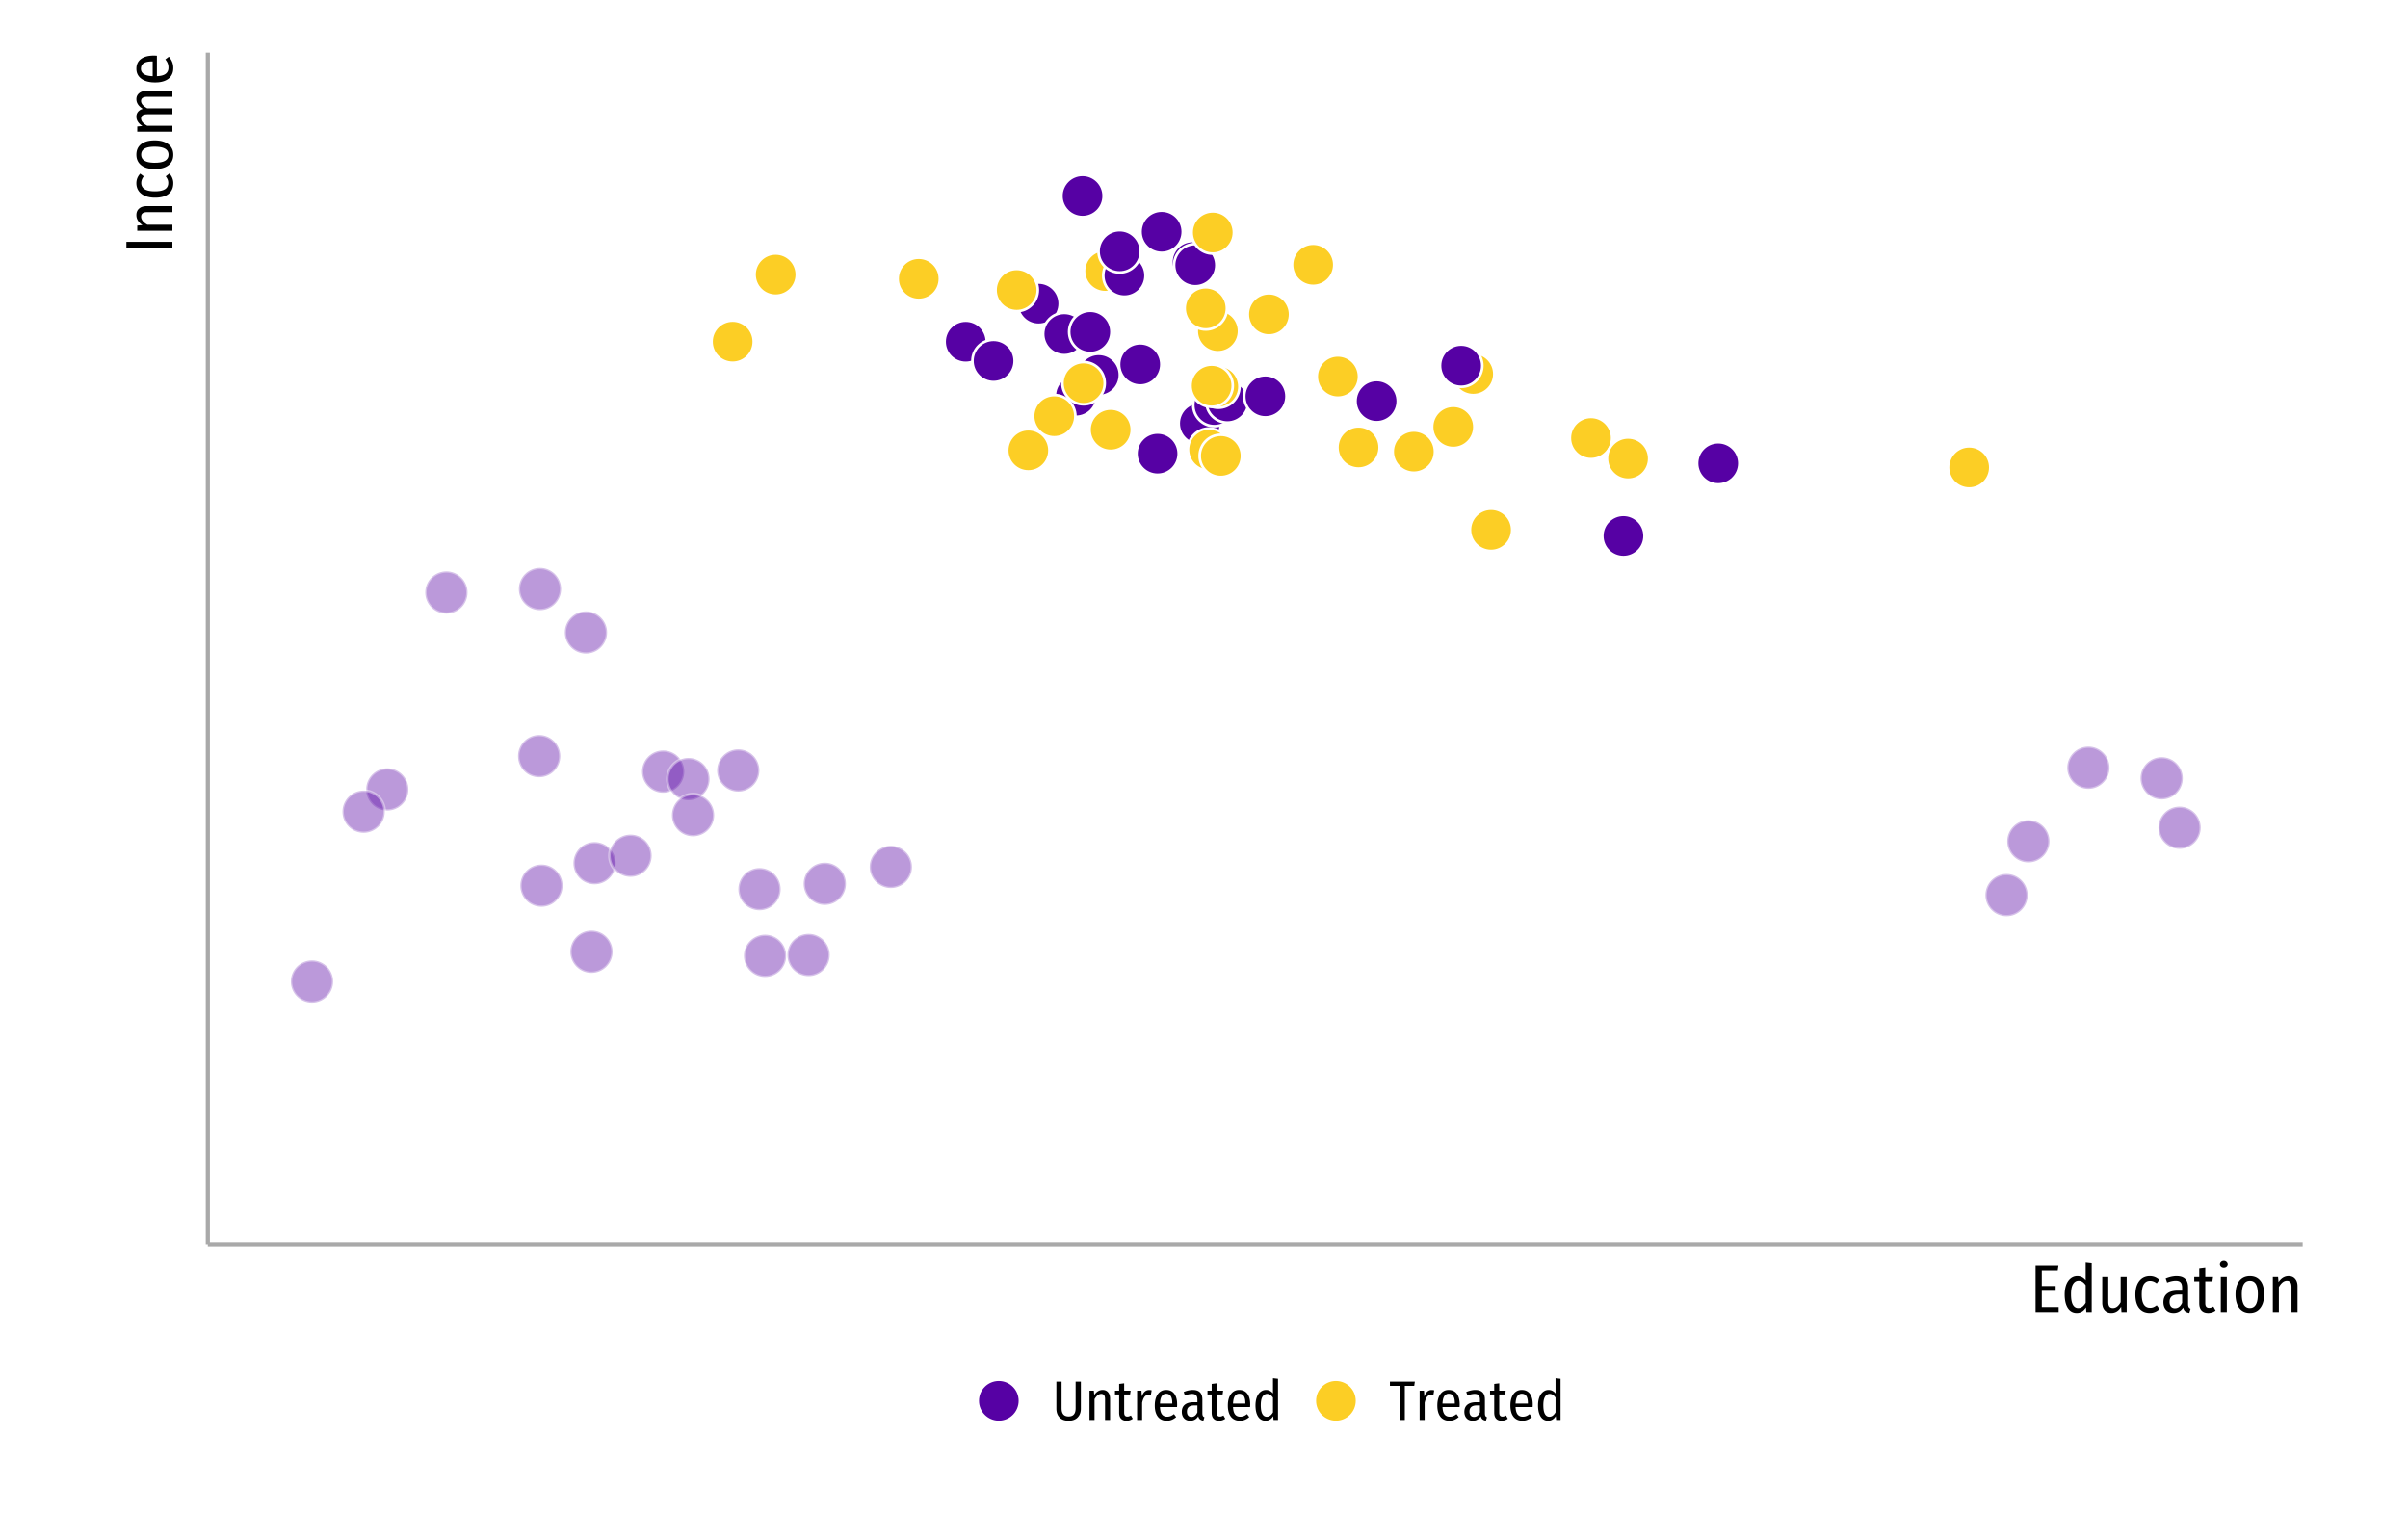 <?xml version="1.0" encoding="UTF-8"?>
<svg xmlns="http://www.w3.org/2000/svg" xmlns:xlink="http://www.w3.org/1999/xlink" width="648pt" height="414pt" viewBox="0 0 648 414" version="1.1">
<g id="surface64">
<rect x="0" y="0" width="648" height="414" style="fill:rgb(100%,100%,100%);fill-opacity:1;stroke:none;"/>
<path style="fill-rule:nonzero;fill:rgb(98.824%,80.784%,14.51%);fill-opacity:1;stroke-width:0.709;stroke-linecap:round;stroke-linejoin:round;stroke:rgb(100%,100%,100%);stroke-opacity:1;stroke-miterlimit:10;" d="M 282.418 121.211 C 282.418 124.352 279.871 126.898 276.73 126.898 C 273.59 126.898 271.043 124.352 271.043 121.211 C 271.043 118.07 273.59 115.52 276.73 115.52 C 279.871 115.52 282.418 118.07 282.418 121.211 "/>
<path style="fill-rule:nonzero;fill:rgb(98.824%,80.784%,14.51%);fill-opacity:1;stroke-width:0.709;stroke-linecap:round;stroke-linejoin:round;stroke:rgb(100%,100%,100%);stroke-opacity:1;stroke-miterlimit:10;" d="M 386.16 121.559 C 386.16 124.703 383.613 127.25 380.473 127.25 C 377.332 127.25 374.781 124.703 374.781 121.559 C 374.781 118.418 377.332 115.871 380.473 115.871 C 383.613 115.871 386.16 118.418 386.16 121.559 "/>
<path style="fill-rule:nonzero;fill:rgb(33.725%,0.392%,64.314%);fill-opacity:1;stroke-width:0.709;stroke-linecap:round;stroke-linejoin:round;stroke:rgb(100%,100%,100%);stroke-opacity:1;stroke-miterlimit:10;" d="M 442.559 144.254 C 442.559 147.398 440.012 149.945 436.867 149.945 C 433.727 149.945 431.18 147.398 431.18 144.254 C 431.18 141.113 433.727 138.566 436.867 138.566 C 440.012 138.566 442.559 141.113 442.559 144.254 "/>
<path style="fill-rule:nonzero;fill:rgb(98.824%,80.784%,14.51%);fill-opacity:1;stroke-width:0.709;stroke-linecap:round;stroke-linejoin:round;stroke:rgb(100%,100%,100%);stroke-opacity:1;stroke-miterlimit:10;" d="M 202.848 91.961 C 202.848 95.102 200.301 97.648 197.16 97.648 C 194.016 97.648 191.469 95.102 191.469 91.961 C 191.469 88.816 194.016 86.27 197.16 86.27 C 200.301 86.27 202.848 88.816 202.848 91.961 "/>
<path style="fill-rule:nonzero;fill:rgb(98.824%,80.784%,14.51%);fill-opacity:1;stroke-width:0.709;stroke-linecap:round;stroke-linejoin:round;stroke:rgb(100%,100%,100%);stroke-opacity:1;stroke-miterlimit:10;" d="M 396.762 114.898 C 396.762 118.043 394.215 120.59 391.074 120.59 C 387.93 120.59 385.383 118.043 385.383 114.898 C 385.383 111.758 387.93 109.211 391.074 109.211 C 394.215 109.211 396.762 111.758 396.762 114.898 "/>
<path style="fill-rule:nonzero;fill:rgb(98.824%,80.784%,14.51%);fill-opacity:1;stroke-width:0.709;stroke-linecap:round;stroke-linejoin:round;stroke:rgb(100%,100%,100%);stroke-opacity:1;stroke-miterlimit:10;" d="M 402.137 100.66 C 402.137 103.801 399.59 106.348 396.449 106.348 C 393.309 106.348 390.762 103.801 390.762 100.66 C 390.762 97.516 393.309 94.969 396.449 94.969 C 399.59 94.969 402.137 97.516 402.137 100.66 "/>
<path style="fill-rule:nonzero;fill:rgb(33.725%,0.392%,64.314%);fill-opacity:1;stroke-width:0.709;stroke-linecap:round;stroke-linejoin:round;stroke:rgb(100%,100%,100%);stroke-opacity:1;stroke-miterlimit:10;" d="M 326.609 70.551 C 326.609 73.691 324.062 76.238 320.918 76.238 C 317.777 76.238 315.23 73.691 315.23 70.551 C 315.23 67.41 317.777 64.859 320.918 64.859 C 324.062 64.859 326.609 67.41 326.609 70.551 "/>
<path style="fill-rule:nonzero;fill:rgb(33.725%,0.392%,64.314%);fill-opacity:1;stroke-width:0.709;stroke-linecap:round;stroke-linejoin:round;stroke:rgb(100%,100%,100%);stroke-opacity:1;stroke-miterlimit:10;" d="M 328.574 113.961 C 328.574 117.102 326.027 119.652 322.883 119.652 C 319.742 119.652 317.195 117.102 317.195 113.961 C 317.195 110.82 319.742 108.273 322.883 108.273 C 326.027 108.273 328.574 110.82 328.574 113.961 "/>
<path style="fill-rule:nonzero;fill:rgb(33.725%,0.392%,64.314%);fill-opacity:1;stroke-width:0.709;stroke-linecap:round;stroke-linejoin:round;stroke:rgb(100%,100%,100%);stroke-opacity:1;stroke-miterlimit:10;" d="M 327.328 71.367 C 327.328 74.508 324.781 77.055 321.637 77.055 C 318.496 77.055 315.949 74.508 315.949 71.367 C 315.949 68.227 318.496 65.676 321.637 65.676 C 324.781 65.676 327.328 68.227 327.328 71.367 "/>
<path style="fill-rule:nonzero;fill:rgb(98.824%,80.784%,14.51%);fill-opacity:1;stroke-width:0.709;stroke-linecap:round;stroke-linejoin:round;stroke:rgb(100%,100%,100%);stroke-opacity:1;stroke-miterlimit:10;" d="M 304.574 115.656 C 304.574 118.801 302.027 121.348 298.887 121.348 C 295.742 121.348 293.195 118.801 293.195 115.656 C 293.195 112.516 295.742 109.969 298.887 109.969 C 302.027 109.969 304.574 112.516 304.574 115.656 "/>
<path style="fill-rule:nonzero;fill:rgb(98.824%,80.784%,14.51%);fill-opacity:1;stroke-width:0.709;stroke-linecap:round;stroke-linejoin:round;stroke:rgb(100%,100%,100%);stroke-opacity:1;stroke-miterlimit:10;" d="M 333.426 89.113 C 333.426 92.258 330.879 94.805 327.738 94.805 C 324.594 94.805 322.047 92.258 322.047 89.113 C 322.047 85.973 324.594 83.426 327.738 83.426 C 330.879 83.426 333.426 85.973 333.426 89.113 "/>
<path style="fill-rule:nonzero;fill:rgb(33.725%,0.392%,64.314%);fill-opacity:1;stroke-width:0.709;stroke-linecap:round;stroke-linejoin:round;stroke:rgb(100%,100%,100%);stroke-opacity:1;stroke-miterlimit:10;" d="M 297.004 52.746 C 297.004 55.887 294.457 58.434 291.312 58.434 C 288.172 58.434 285.625 55.887 285.625 52.746 C 285.625 49.602 288.172 47.055 291.312 47.055 C 294.457 47.055 297.004 49.602 297.004 52.746 "/>
<path style="fill-rule:nonzero;fill:rgb(33.725%,0.392%,64.314%);fill-opacity:1;stroke-width:0.709;stroke-linecap:round;stroke-linejoin:round;stroke:rgb(100%,100%,100%);stroke-opacity:1;stroke-miterlimit:10;" d="M 312.527 98.074 C 312.527 101.219 309.98 103.766 306.836 103.766 C 303.695 103.766 301.148 101.219 301.148 98.074 C 301.148 94.934 303.695 92.387 306.836 92.387 C 309.98 92.387 312.527 94.934 312.527 98.074 "/>
<path style="fill-rule:nonzero;fill:rgb(98.824%,80.784%,14.51%);fill-opacity:1;stroke-width:0.709;stroke-linecap:round;stroke-linejoin:round;stroke:rgb(100%,100%,100%);stroke-opacity:1;stroke-miterlimit:10;" d="M 371.277 120.434 C 371.277 123.574 368.73 126.121 365.59 126.121 C 362.445 126.121 359.898 123.574 359.898 120.434 C 359.898 117.289 362.445 114.742 365.59 114.742 C 368.73 114.742 371.277 117.289 371.277 120.434 "/>
<path style="fill-rule:nonzero;fill:rgb(98.824%,80.784%,14.51%);fill-opacity:1;stroke-width:0.709;stroke-linecap:round;stroke-linejoin:round;stroke:rgb(100%,100%,100%);stroke-opacity:1;stroke-miterlimit:10;" d="M 433.828 117.898 C 433.828 121.039 431.281 123.586 428.137 123.586 C 424.996 123.586 422.449 121.039 422.449 117.898 C 422.449 114.754 424.996 112.207 428.137 112.207 C 431.281 112.207 433.828 114.754 433.828 117.898 "/>
<path style="fill-rule:nonzero;fill:rgb(98.824%,80.784%,14.51%);fill-opacity:1;stroke-width:0.709;stroke-linecap:round;stroke-linejoin:round;stroke:rgb(100%,100%,100%);stroke-opacity:1;stroke-miterlimit:10;" d="M 359.066 71.266 C 359.066 74.406 356.52 76.953 353.379 76.953 C 350.234 76.953 347.688 74.406 347.688 71.266 C 347.688 68.121 350.234 65.574 353.379 65.574 C 356.52 65.574 359.066 68.121 359.066 71.266 "/>
<path style="fill-rule:nonzero;fill:rgb(98.824%,80.784%,14.51%);fill-opacity:1;stroke-width:0.709;stroke-linecap:round;stroke-linejoin:round;stroke:rgb(100%,100%,100%);stroke-opacity:1;stroke-miterlimit:10;" d="M 331.062 121.016 C 331.062 124.156 328.516 126.703 325.375 126.703 C 322.23 126.703 319.684 124.156 319.684 121.016 C 319.684 117.871 322.23 115.324 325.375 115.324 C 328.516 115.324 331.062 117.871 331.062 121.016 "/>
<path style="fill-rule:nonzero;fill:rgb(98.824%,80.784%,14.51%);fill-opacity:1;stroke-width:0.709;stroke-linecap:round;stroke-linejoin:round;stroke:rgb(100%,100%,100%);stroke-opacity:1;stroke-miterlimit:10;" d="M 303.098 72.941 C 303.098 76.086 300.551 78.633 297.406 78.633 C 294.266 78.633 291.719 76.086 291.719 72.941 C 291.719 69.801 294.266 67.254 297.406 67.254 C 300.551 67.254 303.098 69.801 303.098 72.941 "/>
<path style="fill-rule:nonzero;fill:rgb(33.725%,0.392%,64.314%);fill-opacity:1;stroke-width:0.709;stroke-linecap:round;stroke-linejoin:round;stroke:rgb(100%,100%,100%);stroke-opacity:1;stroke-miterlimit:10;" d="M 308.27 74.16 C 308.27 77.305 305.723 79.852 302.578 79.852 C 299.438 79.852 296.891 77.305 296.891 74.16 C 296.891 71.02 299.438 68.473 302.578 68.473 C 305.723 68.473 308.27 71.02 308.27 74.16 "/>
<path style="fill-rule:nonzero;fill:rgb(98.824%,80.784%,14.51%);fill-opacity:1;stroke-width:0.709;stroke-linecap:round;stroke-linejoin:round;stroke:rgb(100%,100%,100%);stroke-opacity:1;stroke-miterlimit:10;" d="M 535.602 125.805 C 535.602 128.949 533.055 131.496 529.91 131.496 C 526.77 131.496 524.223 128.949 524.223 125.805 C 524.223 122.664 526.77 120.117 529.91 120.117 C 533.055 120.117 535.602 122.664 535.602 125.805 "/>
<path style="fill-rule:nonzero;fill:rgb(33.725%,0.392%,64.314%);fill-opacity:1;stroke-width:0.709;stroke-linecap:round;stroke-linejoin:round;stroke:rgb(100%,100%,100%);stroke-opacity:1;stroke-miterlimit:10;" d="M 376.145 107.961 C 376.145 111.105 373.598 113.652 370.453 113.652 C 367.312 113.652 364.766 111.105 364.766 107.961 C 364.766 104.82 367.312 102.273 370.453 102.273 C 373.598 102.273 376.145 104.82 376.145 107.961 "/>
<path style="fill-rule:nonzero;fill:rgb(33.725%,0.392%,64.314%);fill-opacity:1;stroke-width:0.709;stroke-linecap:round;stroke-linejoin:round;stroke:rgb(100%,100%,100%);stroke-opacity:1;stroke-miterlimit:10;" d="M 332.484 109.016 C 332.484 112.156 329.938 114.703 326.793 114.703 C 323.652 114.703 321.105 112.156 321.105 109.016 C 321.105 105.871 323.652 103.324 326.793 103.324 C 329.938 103.324 332.484 105.871 332.484 109.016 "/>
<path style="fill-rule:nonzero;fill:rgb(33.725%,0.392%,64.314%);fill-opacity:1;stroke-width:0.709;stroke-linecap:round;stroke-linejoin:round;stroke:rgb(100%,100%,100%);stroke-opacity:1;stroke-miterlimit:10;" d="M 335.988 108.051 C 335.988 111.191 333.438 113.738 330.297 113.738 C 327.156 113.738 324.609 111.191 324.609 108.051 C 324.609 104.91 327.156 102.359 330.297 102.359 C 333.438 102.359 335.988 104.91 335.988 108.051 "/>
<path style="fill-rule:nonzero;fill:rgb(33.725%,0.392%,64.314%);fill-opacity:1;stroke-width:0.709;stroke-linecap:round;stroke-linejoin:round;stroke:rgb(100%,100%,100%);stroke-opacity:1;stroke-miterlimit:10;" d="M 398.891 98.422 C 398.891 101.562 396.344 104.109 393.203 104.109 C 390.059 104.109 387.512 101.562 387.512 98.422 C 387.512 95.281 390.059 92.73 393.203 92.73 C 396.344 92.73 398.891 95.281 398.891 98.422 "/>
<path style="fill-rule:nonzero;fill:rgb(33.725%,0.392%,64.314%);fill-opacity:1;stroke-width:0.709;stroke-linecap:round;stroke-linejoin:round;stroke:rgb(100%,100%,100%);stroke-opacity:1;stroke-miterlimit:10;" d="M 318.293 62.375 C 318.293 65.516 315.746 68.062 312.605 68.062 C 309.461 68.062 306.914 65.516 306.914 62.375 C 306.914 59.23 309.461 56.684 312.605 56.684 C 315.746 56.684 318.293 59.23 318.293 62.375 "/>
<path style="fill-rule:nonzero;fill:rgb(33.725%,0.392%,64.314%);fill-opacity:1;stroke-width:0.709;stroke-linecap:round;stroke-linejoin:round;stroke:rgb(100%,100%,100%);stroke-opacity:1;stroke-miterlimit:10;" d="M 265.566 91.973 C 265.566 95.117 263.02 97.664 259.879 97.664 C 256.738 97.664 254.191 95.117 254.191 91.973 C 254.191 88.832 256.738 86.285 259.879 86.285 C 263.02 86.285 265.566 88.832 265.566 91.973 "/>
<path style="fill-rule:nonzero;fill:rgb(98.824%,80.784%,14.51%);fill-opacity:1;stroke-width:0.709;stroke-linecap:round;stroke-linejoin:round;stroke:rgb(100%,100%,100%);stroke-opacity:1;stroke-miterlimit:10;" d="M 406.941 142.613 C 406.941 145.754 404.391 148.301 401.25 148.301 C 398.109 148.301 395.562 145.754 395.562 142.613 C 395.562 139.469 398.109 136.922 401.25 136.922 C 404.391 136.922 406.941 139.469 406.941 142.613 "/>
<path style="fill-rule:nonzero;fill:rgb(33.725%,0.392%,64.314%);fill-opacity:1;stroke-width:0.709;stroke-linecap:round;stroke-linejoin:round;stroke:rgb(100%,100%,100%);stroke-opacity:1;stroke-miterlimit:10;" d="M 295.238 106.5 C 295.238 109.645 292.691 112.191 289.547 112.191 C 286.406 112.191 283.859 109.645 283.859 106.5 C 283.859 103.359 286.406 100.812 289.547 100.812 C 292.691 100.812 295.238 103.359 295.238 106.5 "/>
<path style="fill-rule:nonzero;fill:rgb(98.824%,80.784%,14.51%);fill-opacity:1;stroke-width:0.709;stroke-linecap:round;stroke-linejoin:round;stroke:rgb(100%,100%,100%);stroke-opacity:1;stroke-miterlimit:10;" d="M 365.715 101.348 C 365.715 104.488 363.168 107.035 360.027 107.035 C 356.883 107.035 354.336 104.488 354.336 101.348 C 354.336 98.207 356.883 95.656 360.027 95.656 C 363.168 95.656 365.715 98.207 365.715 101.348 "/>
<path style="fill-rule:nonzero;fill:rgb(33.725%,0.392%,64.314%);fill-opacity:1;stroke-width:0.709;stroke-linecap:round;stroke-linejoin:round;stroke:rgb(100%,100%,100%);stroke-opacity:1;stroke-miterlimit:10;" d="M 301.367 100.914 C 301.367 104.055 298.82 106.605 295.676 106.605 C 292.535 106.605 289.988 104.055 289.988 100.914 C 289.988 97.773 292.535 95.227 295.676 95.227 C 298.82 95.227 301.367 97.773 301.367 100.914 "/>
<path style="fill-rule:nonzero;fill:rgb(98.824%,80.784%,14.51%);fill-opacity:1;stroke-width:0.709;stroke-linecap:round;stroke-linejoin:round;stroke:rgb(100%,100%,100%);stroke-opacity:1;stroke-miterlimit:10;" d="M 443.805 123.422 C 443.805 126.566 441.258 129.113 438.117 129.113 C 434.977 129.113 432.426 126.566 432.426 123.422 C 432.426 120.281 434.977 117.734 438.117 117.734 C 441.258 117.734 443.805 120.281 443.805 123.422 "/>
<path style="fill-rule:nonzero;fill:rgb(98.824%,80.784%,14.51%);fill-opacity:1;stroke-width:0.709;stroke-linecap:round;stroke-linejoin:round;stroke:rgb(100%,100%,100%);stroke-opacity:1;stroke-miterlimit:10;" d="M 333.539 104.055 C 333.539 107.199 330.992 109.746 327.848 109.746 C 324.707 109.746 322.16 107.199 322.16 104.055 C 322.16 100.914 324.707 98.367 327.848 98.367 C 330.992 98.367 333.539 100.914 333.539 104.055 "/>
<path style="fill-rule:nonzero;fill:rgb(33.725%,0.392%,64.314%);fill-opacity:1;stroke-width:0.709;stroke-linecap:round;stroke-linejoin:round;stroke:rgb(100%,100%,100%);stroke-opacity:1;stroke-miterlimit:10;" d="M 317.195 122.102 C 317.195 125.242 314.648 127.789 311.508 127.789 C 308.363 127.789 305.816 125.242 305.816 122.102 C 305.816 118.961 308.363 116.414 311.508 116.414 C 314.648 116.414 317.195 118.961 317.195 122.102 "/>
<path style="fill-rule:nonzero;fill:rgb(98.824%,80.784%,14.51%);fill-opacity:1;stroke-width:0.709;stroke-linecap:round;stroke-linejoin:round;stroke:rgb(100%,100%,100%);stroke-opacity:1;stroke-miterlimit:10;" d="M 331.742 103.812 C 331.742 106.953 329.195 109.5 326.055 109.5 C 322.914 109.5 320.367 106.953 320.367 103.812 C 320.367 100.668 322.914 98.121 326.055 98.121 C 329.195 98.121 331.742 100.668 331.742 103.812 "/>
<path style="fill-rule:nonzero;fill:rgb(98.824%,80.784%,14.51%);fill-opacity:1;stroke-width:0.709;stroke-linecap:round;stroke-linejoin:round;stroke:rgb(100%,100%,100%);stroke-opacity:1;stroke-miterlimit:10;" d="M 252.926 75.035 C 252.926 78.18 250.379 80.727 247.238 80.727 C 244.094 80.727 241.547 78.18 241.547 75.035 C 241.547 71.895 244.094 69.348 247.238 69.348 C 250.379 69.348 252.926 71.895 252.926 75.035 "/>
<path style="fill-rule:nonzero;fill:rgb(33.725%,0.392%,64.314%);fill-opacity:1;stroke-width:0.709;stroke-linecap:round;stroke-linejoin:round;stroke:rgb(100%,100%,100%);stroke-opacity:1;stroke-miterlimit:10;" d="M 285.176 81.723 C 285.176 84.863 282.629 87.414 279.488 87.414 C 276.344 87.414 273.797 84.863 273.797 81.723 C 273.797 78.582 276.344 76.035 279.488 76.035 C 282.629 76.035 285.176 78.582 285.176 81.723 "/>
<path style="fill-rule:nonzero;fill:rgb(98.824%,80.784%,14.51%);fill-opacity:1;stroke-width:0.709;stroke-linecap:round;stroke-linejoin:round;stroke:rgb(100%,100%,100%);stroke-opacity:1;stroke-miterlimit:10;" d="M 214.426 73.902 C 214.426 77.047 211.879 79.594 208.734 79.594 C 205.594 79.594 203.047 77.047 203.047 73.902 C 203.047 70.762 205.594 68.215 208.734 68.215 C 211.879 68.215 214.426 70.762 214.426 73.902 "/>
<path style="fill-rule:nonzero;fill:rgb(33.725%,0.392%,64.314%);fill-opacity:1;stroke-width:0.709;stroke-linecap:round;stroke-linejoin:round;stroke:rgb(100%,100%,100%);stroke-opacity:1;stroke-miterlimit:10;" d="M 273.059 97.145 C 273.059 100.285 270.512 102.836 267.371 102.836 C 264.23 102.836 261.684 100.285 261.684 97.145 C 261.684 94.004 264.23 91.457 267.371 91.457 C 270.512 91.457 273.059 94.004 273.059 97.145 "/>
<path style="fill-rule:nonzero;fill:rgb(33.725%,0.392%,64.314%);fill-opacity:1;stroke-width:0.709;stroke-linecap:round;stroke-linejoin:round;stroke:rgb(100%,100%,100%);stroke-opacity:1;stroke-miterlimit:10;" d="M 346.207 106.66 C 346.207 109.805 343.66 112.352 340.52 112.352 C 337.375 112.352 334.828 109.805 334.828 106.66 C 334.828 103.52 337.375 100.973 340.52 100.973 C 343.66 100.973 346.207 103.52 346.207 106.66 "/>
<path style="fill-rule:nonzero;fill:rgb(98.824%,80.784%,14.51%);fill-opacity:1;stroke-width:0.709;stroke-linecap:round;stroke-linejoin:round;stroke:rgb(100%,100%,100%);stroke-opacity:1;stroke-miterlimit:10;" d="M 334.215 122.703 C 334.215 125.844 331.668 128.391 328.527 128.391 C 325.383 128.391 322.836 125.844 322.836 122.703 C 322.836 119.559 325.383 117.012 328.527 117.012 C 331.668 117.012 334.215 119.559 334.215 122.703 "/>
<path style="fill-rule:nonzero;fill:rgb(33.725%,0.392%,64.314%);fill-opacity:1;stroke-width:0.709;stroke-linecap:round;stroke-linejoin:round;stroke:rgb(100%,100%,100%);stroke-opacity:1;stroke-miterlimit:10;" d="M 468.07 124.703 C 468.07 127.844 465.523 130.391 462.379 130.391 C 459.238 130.391 456.691 127.844 456.691 124.703 C 456.691 121.562 459.238 119.016 462.379 119.016 C 465.523 119.016 468.07 121.562 468.07 124.703 "/>
<path style="fill-rule:nonzero;fill:rgb(33.725%,0.392%,64.314%);fill-opacity:1;stroke-width:0.709;stroke-linecap:round;stroke-linejoin:round;stroke:rgb(100%,100%,100%);stroke-opacity:1;stroke-miterlimit:10;" d="M 292.094 89.898 C 292.094 93.043 289.547 95.59 286.402 95.59 C 283.262 95.59 280.715 93.043 280.715 89.898 C 280.715 86.758 283.262 84.211 286.402 84.211 C 289.547 84.211 292.094 86.758 292.094 89.898 "/>
<path style="fill-rule:nonzero;fill:rgb(33.725%,0.392%,64.314%);fill-opacity:1;stroke-width:0.709;stroke-linecap:round;stroke-linejoin:round;stroke:rgb(100%,100%,100%);stroke-opacity:1;stroke-miterlimit:10;" d="M 306.996 67.641 C 306.996 70.781 304.449 73.328 301.309 73.328 C 298.168 73.328 295.621 70.781 295.621 67.641 C 295.621 64.496 298.168 61.949 301.309 61.949 C 304.449 61.949 306.996 64.496 306.996 67.641 "/>
<path style="fill-rule:nonzero;fill:rgb(98.824%,80.784%,14.51%);fill-opacity:1;stroke-width:0.709;stroke-linecap:round;stroke-linejoin:round;stroke:rgb(100%,100%,100%);stroke-opacity:1;stroke-miterlimit:10;" d="M 347.164 84.605 C 347.164 87.75 344.617 90.297 341.473 90.297 C 338.332 90.297 335.785 87.75 335.785 84.605 C 335.785 81.465 338.332 78.918 341.473 78.918 C 344.617 78.918 347.164 81.465 347.164 84.605 "/>
<path style="fill-rule:nonzero;fill:rgb(98.824%,80.784%,14.51%);fill-opacity:1;stroke-width:0.709;stroke-linecap:round;stroke-linejoin:round;stroke:rgb(100%,100%,100%);stroke-opacity:1;stroke-miterlimit:10;" d="M 297.285 103.133 C 297.285 106.273 294.738 108.82 291.598 108.82 C 288.453 108.82 285.906 106.273 285.906 103.133 C 285.906 99.992 288.453 97.445 291.598 97.445 C 294.738 97.445 297.285 99.992 297.285 103.133 "/>
<path style="fill-rule:nonzero;fill:rgb(33.725%,0.392%,64.314%);fill-opacity:1;stroke-width:0.709;stroke-linecap:round;stroke-linejoin:round;stroke:rgb(100%,100%,100%);stroke-opacity:1;stroke-miterlimit:10;" d="M 299.09 89.324 C 299.09 92.469 296.543 95.016 293.402 95.016 C 290.258 95.016 287.711 92.469 287.711 89.324 C 287.711 86.184 290.258 83.637 293.402 83.637 C 296.543 83.637 299.09 86.184 299.09 89.324 "/>
<path style="fill-rule:nonzero;fill:rgb(98.824%,80.784%,14.51%);fill-opacity:1;stroke-width:0.709;stroke-linecap:round;stroke-linejoin:round;stroke:rgb(100%,100%,100%);stroke-opacity:1;stroke-miterlimit:10;" d="M 289.391 112.012 C 289.391 115.156 286.844 117.703 283.699 117.703 C 280.559 117.703 278.012 115.156 278.012 112.012 C 278.012 108.871 280.559 106.324 283.699 106.324 C 286.844 106.324 289.391 108.871 289.391 112.012 "/>
<path style="fill-rule:nonzero;fill:rgb(98.824%,80.784%,14.51%);fill-opacity:1;stroke-width:0.709;stroke-linecap:round;stroke-linejoin:round;stroke:rgb(100%,100%,100%);stroke-opacity:1;stroke-miterlimit:10;" d="M 279.281 78.059 C 279.281 81.199 276.734 83.746 273.59 83.746 C 270.449 83.746 267.902 81.199 267.902 78.059 C 267.902 74.918 270.449 72.371 273.59 72.371 C 276.734 72.371 279.281 74.918 279.281 78.059 "/>
<path style="fill-rule:nonzero;fill:rgb(98.824%,80.784%,14.51%);fill-opacity:1;stroke-width:0.709;stroke-linecap:round;stroke-linejoin:round;stroke:rgb(100%,100%,100%);stroke-opacity:1;stroke-miterlimit:10;" d="M 330.168 82.992 C 330.168 86.133 327.621 88.68 324.477 88.68 C 321.336 88.68 318.789 86.133 318.789 82.992 C 318.789 79.848 321.336 77.301 324.477 77.301 C 327.621 77.301 330.168 79.848 330.168 82.992 "/>
<path style="fill-rule:nonzero;fill:rgb(98.824%,80.784%,14.51%);fill-opacity:1;stroke-width:0.709;stroke-linecap:round;stroke-linejoin:round;stroke:rgb(100%,100%,100%);stroke-opacity:1;stroke-miterlimit:10;" d="M 332.051 62.566 C 332.051 65.711 329.504 68.258 326.363 68.258 C 323.223 68.258 320.672 65.711 320.672 62.566 C 320.672 59.426 323.223 56.879 326.363 56.879 C 329.504 56.879 332.051 59.426 332.051 62.566 "/>
<path style="fill-rule:nonzero;fill:rgb(33.725%,0.392%,64.314%);fill-opacity:0.4;stroke-width:0.709;stroke-linecap:round;stroke-linejoin:round;stroke:rgb(100%,100%,100%);stroke-opacity:0.4;stroke-miterlimit:10;" d="M 184.148 207.672 C 184.148 210.816 181.602 213.363 178.457 213.363 C 175.316 213.363 172.77 210.816 172.77 207.672 C 172.77 204.531 175.316 201.984 178.457 201.984 C 181.602 201.984 184.148 204.531 184.148 207.672 "/>
<path style="fill-rule:nonzero;fill:rgb(33.725%,0.392%,64.314%);fill-opacity:0.4;stroke-width:0.709;stroke-linecap:round;stroke-linejoin:round;stroke:rgb(100%,100%,100%);stroke-opacity:0.4;stroke-miterlimit:10;" d="M 151 158.535 C 151 161.676 148.453 164.223 145.312 164.223 C 142.168 164.223 139.621 161.676 139.621 158.535 C 139.621 155.391 142.168 152.844 145.312 152.844 C 148.453 152.844 151 155.391 151 158.535 "/>
<path style="fill-rule:nonzero;fill:rgb(33.725%,0.392%,64.314%);fill-opacity:0.4;stroke-width:0.709;stroke-linecap:round;stroke-linejoin:round;stroke:rgb(100%,100%,100%);stroke-opacity:0.4;stroke-miterlimit:10;" d="M 109.914 212.473 C 109.914 215.613 107.367 218.16 104.227 218.16 C 101.082 218.16 98.535 215.613 98.535 212.473 C 98.535 209.328 101.082 206.781 104.227 206.781 C 107.367 206.781 109.914 209.328 109.914 212.473 "/>
<path style="fill-rule:nonzero;fill:rgb(33.725%,0.392%,64.314%);fill-opacity:0.4;stroke-width:0.709;stroke-linecap:round;stroke-linejoin:round;stroke:rgb(100%,100%,100%);stroke-opacity:0.4;stroke-miterlimit:10;" d="M 150.781 203.512 C 150.781 206.656 148.234 209.203 145.094 209.203 C 141.949 209.203 139.402 206.656 139.402 203.512 C 139.402 200.371 141.949 197.824 145.094 197.824 C 148.234 197.824 150.781 200.371 150.781 203.512 "/>
<path style="fill-rule:nonzero;fill:rgb(33.725%,0.392%,64.314%);fill-opacity:0.4;stroke-width:0.709;stroke-linecap:round;stroke-linejoin:round;stroke:rgb(100%,100%,100%);stroke-opacity:0.4;stroke-miterlimit:10;" d="M 190.961 209.684 C 190.961 212.828 188.414 215.375 185.27 215.375 C 182.129 215.375 179.582 212.828 179.582 209.684 C 179.582 206.543 182.129 203.996 185.27 203.996 C 188.414 203.996 190.961 206.543 190.961 209.684 "/>
<path style="fill-rule:nonzero;fill:rgb(33.725%,0.392%,64.314%);fill-opacity:0.4;stroke-width:0.709;stroke-linecap:round;stroke-linejoin:round;stroke:rgb(100%,100%,100%);stroke-opacity:0.4;stroke-miterlimit:10;" d="M 227.645 237.871 C 227.645 241.012 225.098 243.559 221.957 243.559 C 218.812 243.559 216.266 241.012 216.266 237.871 C 216.266 234.73 218.812 232.184 221.957 232.184 C 225.098 232.184 227.645 234.73 227.645 237.871 "/>
<path style="fill-rule:nonzero;fill:rgb(33.725%,0.392%,64.314%);fill-opacity:0.4;stroke-width:0.709;stroke-linecap:round;stroke-linejoin:round;stroke:rgb(100%,100%,100%);stroke-opacity:0.4;stroke-miterlimit:10;" d="M 192.191 219.406 C 192.191 222.547 189.645 225.094 186.504 225.094 C 183.363 225.094 180.816 222.547 180.816 219.406 C 180.816 216.262 183.363 213.715 186.504 213.715 C 189.645 213.715 192.191 216.262 192.191 219.406 "/>
<path style="fill-rule:nonzero;fill:rgb(33.725%,0.392%,64.314%);fill-opacity:0.4;stroke-width:0.709;stroke-linecap:round;stroke-linejoin:round;stroke:rgb(100%,100%,100%);stroke-opacity:0.4;stroke-miterlimit:10;" d="M 125.816 159.473 C 125.816 162.613 123.27 165.16 120.129 165.16 C 116.984 165.16 114.438 162.613 114.438 159.473 C 114.438 156.328 116.984 153.781 120.129 153.781 C 123.27 153.781 125.816 156.328 125.816 159.473 "/>
<path style="fill-rule:nonzero;fill:rgb(33.725%,0.392%,64.314%);fill-opacity:0.4;stroke-width:0.709;stroke-linecap:round;stroke-linejoin:round;stroke:rgb(100%,100%,100%);stroke-opacity:0.4;stroke-miterlimit:10;" d="M 211.574 257.25 C 211.574 260.395 209.023 262.941 205.883 262.941 C 202.742 262.941 200.195 260.395 200.195 257.25 C 200.195 254.109 202.742 251.562 205.883 251.562 C 209.023 251.562 211.574 254.109 211.574 257.25 "/>
<path style="fill-rule:nonzero;fill:rgb(33.725%,0.392%,64.314%);fill-opacity:0.4;stroke-width:0.709;stroke-linecap:round;stroke-linejoin:round;stroke:rgb(100%,100%,100%);stroke-opacity:0.4;stroke-miterlimit:10;" d="M 103.539 218.465 C 103.539 221.609 100.992 224.156 97.852 224.156 C 94.711 224.156 92.164 221.609 92.164 218.465 C 92.164 215.324 94.711 212.777 97.852 212.777 C 100.992 212.777 103.539 215.324 103.539 218.465 "/>
<path style="fill-rule:nonzero;fill:rgb(33.725%,0.392%,64.314%);fill-opacity:0.4;stroke-width:0.709;stroke-linecap:round;stroke-linejoin:round;stroke:rgb(100%,100%,100%);stroke-opacity:0.4;stroke-miterlimit:10;" d="M 163.371 170.23 C 163.371 173.371 160.824 175.918 157.684 175.918 C 154.543 175.918 151.996 173.371 151.996 170.23 C 151.996 167.086 154.543 164.539 157.684 164.539 C 160.824 164.539 163.371 167.086 163.371 170.23 "/>
<path style="fill-rule:nonzero;fill:rgb(33.725%,0.392%,64.314%);fill-opacity:0.4;stroke-width:0.709;stroke-linecap:round;stroke-linejoin:round;stroke:rgb(100%,100%,100%);stroke-opacity:0.4;stroke-miterlimit:10;" d="M 165.691 232.324 C 165.691 235.469 163.145 238.016 160 238.016 C 156.859 238.016 154.312 235.469 154.312 232.324 C 154.312 229.184 156.859 226.637 160 226.637 C 163.145 226.637 165.691 229.184 165.691 232.324 "/>
<path style="fill-rule:nonzero;fill:rgb(33.725%,0.392%,64.314%);fill-opacity:0.4;stroke-width:0.709;stroke-linecap:round;stroke-linejoin:round;stroke:rgb(100%,100%,100%);stroke-opacity:0.4;stroke-miterlimit:10;" d="M 89.652 264.164 C 89.652 267.309 87.102 269.855 83.961 269.855 C 80.82 269.855 78.273 267.309 78.273 264.164 C 78.273 261.023 80.82 258.477 83.961 258.477 C 87.102 258.477 89.652 261.023 89.652 264.164 "/>
<path style="fill-rule:nonzero;fill:rgb(33.725%,0.392%,64.314%);fill-opacity:0.4;stroke-width:0.709;stroke-linecap:round;stroke-linejoin:round;stroke:rgb(100%,100%,100%);stroke-opacity:0.4;stroke-miterlimit:10;" d="M 223.281 257.027 C 223.281 260.168 220.734 262.715 217.594 262.715 C 214.449 262.715 211.902 260.168 211.902 257.027 C 211.902 253.883 214.449 251.336 217.594 251.336 C 220.734 251.336 223.281 253.883 223.281 257.027 "/>
<path style="fill-rule:nonzero;fill:rgb(33.725%,0.392%,64.314%);fill-opacity:0.4;stroke-width:0.709;stroke-linecap:round;stroke-linejoin:round;stroke:rgb(100%,100%,100%);stroke-opacity:0.4;stroke-miterlimit:10;" d="M 151.398 238.371 C 151.398 241.516 148.852 244.062 145.711 244.062 C 142.566 244.062 140.02 241.516 140.02 238.371 C 140.02 235.23 142.566 232.684 145.711 232.684 C 148.852 232.684 151.398 235.23 151.398 238.371 "/>
<path style="fill-rule:nonzero;fill:rgb(33.725%,0.392%,64.314%);fill-opacity:0.4;stroke-width:0.709;stroke-linecap:round;stroke-linejoin:round;stroke:rgb(100%,100%,100%);stroke-opacity:0.4;stroke-miterlimit:10;" d="M 164.855 256.152 C 164.855 259.297 162.309 261.844 159.164 261.844 C 156.023 261.844 153.477 259.297 153.477 256.152 C 153.477 253.012 156.023 250.465 159.164 250.465 C 162.309 250.465 164.855 253.012 164.855 256.152 "/>
<path style="fill-rule:nonzero;fill:rgb(33.725%,0.392%,64.314%);fill-opacity:0.4;stroke-width:0.709;stroke-linecap:round;stroke-linejoin:round;stroke:rgb(100%,100%,100%);stroke-opacity:0.4;stroke-miterlimit:10;" d="M 245.418 233.336 C 245.418 236.48 242.867 239.027 239.727 239.027 C 236.586 239.027 234.039 236.48 234.039 233.336 C 234.039 230.195 236.586 227.648 239.727 227.648 C 242.867 227.648 245.418 230.195 245.418 233.336 "/>
<path style="fill-rule:nonzero;fill:rgb(33.725%,0.392%,64.314%);fill-opacity:0.4;stroke-width:0.709;stroke-linecap:round;stroke-linejoin:round;stroke:rgb(100%,100%,100%);stroke-opacity:0.4;stroke-miterlimit:10;" d="M 210.078 239.316 C 210.078 242.461 207.531 245.008 204.391 245.008 C 201.25 245.008 198.699 242.461 198.699 239.316 C 198.699 236.176 201.25 233.629 204.391 233.629 C 207.531 233.629 210.078 236.176 210.078 239.316 "/>
<path style="fill-rule:nonzero;fill:rgb(33.725%,0.392%,64.314%);fill-opacity:0.4;stroke-width:0.709;stroke-linecap:round;stroke-linejoin:round;stroke:rgb(100%,100%,100%);stroke-opacity:0.4;stroke-miterlimit:10;" d="M 175.367 230.32 C 175.367 233.461 172.82 236.008 169.676 236.008 C 166.535 236.008 163.988 233.461 163.988 230.32 C 163.988 227.176 166.535 224.629 169.676 224.629 C 172.82 224.629 175.367 227.176 175.367 230.32 "/>
<path style="fill-rule:nonzero;fill:rgb(33.725%,0.392%,64.314%);fill-opacity:0.4;stroke-width:0.709;stroke-linecap:round;stroke-linejoin:round;stroke:rgb(100%,100%,100%);stroke-opacity:0.4;stroke-miterlimit:10;" d="M 204.352 207.371 C 204.352 210.512 201.805 213.059 198.664 213.059 C 195.523 213.059 192.977 210.512 192.977 207.371 C 192.977 204.23 195.523 201.68 198.664 201.68 C 201.805 201.68 204.352 204.23 204.352 207.371 "/>
<path style="fill-rule:nonzero;fill:rgb(33.725%,0.392%,64.314%);fill-opacity:0.4;stroke-width:0.709;stroke-linecap:round;stroke-linejoin:round;stroke:rgb(100%,100%,100%);stroke-opacity:0.4;stroke-miterlimit:10;" d="M 567.68 206.629 C 567.68 209.773 565.133 212.32 561.992 212.32 C 558.848 212.32 556.301 209.773 556.301 206.629 C 556.301 203.488 558.848 200.941 561.992 200.941 C 565.133 200.941 567.68 203.488 567.68 206.629 "/>
<path style="fill-rule:nonzero;fill:rgb(33.725%,0.392%,64.314%);fill-opacity:0.4;stroke-width:0.709;stroke-linecap:round;stroke-linejoin:round;stroke:rgb(100%,100%,100%);stroke-opacity:0.4;stroke-miterlimit:10;" d="M 592.223 222.781 C 592.223 225.922 589.676 228.469 586.535 228.469 C 583.391 228.469 580.844 225.922 580.844 222.781 C 580.844 219.637 583.391 217.09 586.535 217.09 C 589.676 217.09 592.223 219.637 592.223 222.781 "/>
<path style="fill-rule:nonzero;fill:rgb(33.725%,0.392%,64.314%);fill-opacity:0.4;stroke-width:0.709;stroke-linecap:round;stroke-linejoin:round;stroke:rgb(100%,100%,100%);stroke-opacity:0.4;stroke-miterlimit:10;" d="M 551.531 226.434 C 551.531 229.578 548.984 232.125 545.84 232.125 C 542.699 232.125 540.152 229.578 540.152 226.434 C 540.152 223.293 542.699 220.746 545.84 220.746 C 548.984 220.746 551.531 223.293 551.531 226.434 "/>
<path style="fill-rule:nonzero;fill:rgb(33.725%,0.392%,64.314%);fill-opacity:0.4;stroke-width:0.709;stroke-linecap:round;stroke-linejoin:round;stroke:rgb(100%,100%,100%);stroke-opacity:0.4;stroke-miterlimit:10;" d="M 545.656 240.918 C 545.656 244.059 543.109 246.605 539.965 246.605 C 536.824 246.605 534.277 244.059 534.277 240.918 C 534.277 237.773 536.824 235.227 539.965 235.227 C 543.109 235.227 545.656 237.773 545.656 240.918 "/>
<path style="fill-rule:nonzero;fill:rgb(33.725%,0.392%,64.314%);fill-opacity:0.4;stroke-width:0.709;stroke-linecap:round;stroke-linejoin:round;stroke:rgb(100%,100%,100%);stroke-opacity:0.4;stroke-miterlimit:10;" d="M 587.395 209.48 C 587.395 212.621 584.848 215.168 581.707 215.168 C 578.566 215.168 576.02 212.621 576.02 209.48 C 576.02 206.34 578.566 203.789 581.707 203.789 C 584.848 203.789 587.395 206.34 587.395 209.48 "/>
<path style="fill:none;stroke-width:1.115;stroke-linecap:butt;stroke-linejoin:round;stroke:rgb(66.275%,66.275%,66.275%);stroke-opacity:1;stroke-miterlimit:10;" d="M 55.926 335.008 L 55.926 14.172 "/>
<path style="fill:none;stroke-width:1.115;stroke-linecap:butt;stroke-linejoin:round;stroke:rgb(66.275%,66.275%,66.275%);stroke-opacity:1;stroke-miterlimit:10;" d="M 55.926 335.008 L 619.652 335.008 "/>
<path style=" stroke:none;fill-rule:evenodd;fill:rgb(0%,0%,0%);fill-opacity:1;" d="M 553.934 340.734 L 553.738 342.031 L 549.453 342.031 L 549.453 346.117 L 553.18 346.117 L 553.18 347.414 L 549.453 347.414 L 549.453 351.805 L 553.988 351.805 L 553.988 353.117 L 547.781 353.117 L 547.781 340.734 Z M 553.934 340.734 "/>
<path style=" stroke:none;fill-rule:evenodd;fill:rgb(0%,0%,0%);fill-opacity:1;" d="M 562.883 339.816 L 562.883 353.117 L 561.441 353.117 L 561.332 351.875 L 561.145 352.156 L 560.941 352.406 L 560.727 352.629 L 560.5 352.82 L 560.258 352.984 L 560.004 353.117 L 559.738 353.219 L 559.461 353.293 L 559.172 353.336 L 558.867 353.352 L 558.566 353.34 L 558.277 353.301 L 558 353.234 L 557.738 353.141 L 557.492 353.023 L 557.258 352.879 L 557.035 352.707 L 556.828 352.512 L 556.637 352.289 L 556.457 352.039 L 556.293 351.766 L 556.152 351.473 L 556.023 351.16 L 555.914 350.828 L 555.82 350.477 L 555.746 350.105 L 555.688 349.715 L 555.645 349.301 L 555.617 348.871 L 555.609 348.422 L 555.613 348.125 L 555.625 347.836 L 555.648 347.555 L 555.676 347.281 L 555.715 347.016 L 555.758 346.758 L 555.812 346.504 L 555.875 346.262 L 555.945 346.023 L 556.023 345.793 L 556.113 345.57 L 556.211 345.359 L 556.312 345.16 L 556.426 344.969 L 556.543 344.789 L 556.664 344.621 L 556.797 344.461 L 556.934 344.312 L 557.078 344.176 L 557.23 344.047 L 557.387 343.926 L 557.547 343.82 L 557.715 343.727 L 557.887 343.645 L 558.062 343.574 L 558.242 343.516 L 558.43 343.473 L 558.617 343.441 L 558.812 343.422 L 559.012 343.418 L 559.277 343.43 L 559.535 343.461 L 559.781 343.52 L 560.02 343.598 L 560.25 343.699 L 560.469 343.824 L 560.68 343.973 L 560.883 344.141 L 561.078 344.336 L 561.262 344.551 L 561.262 339.637 Z M 559.246 352.074 L 559.375 352.07 L 559.496 352.059 L 559.617 352.043 L 559.734 352.016 L 559.848 351.984 L 559.957 351.945 L 560.066 351.898 L 560.168 351.844 L 560.266 351.781 L 560.363 351.715 L 560.457 351.641 L 560.555 351.559 L 560.648 351.469 L 560.738 351.371 L 560.828 351.27 L 560.918 351.16 L 561.008 351.043 L 561.094 350.918 L 561.18 350.789 L 561.262 350.652 L 561.262 345.902 L 561.098 345.672 L 560.926 345.465 L 560.75 345.285 L 560.57 345.129 L 560.383 344.996 L 560.191 344.887 L 559.996 344.805 L 559.793 344.742 L 559.586 344.707 L 559.371 344.695 L 559.184 344.703 L 559.004 344.73 L 558.836 344.777 L 558.672 344.84 L 558.516 344.926 L 558.371 345.023 L 558.23 345.145 L 558.098 345.281 L 557.977 345.438 L 557.859 345.613 L 557.754 345.805 L 557.66 346.016 L 557.578 346.246 L 557.504 346.496 L 557.445 346.766 L 557.398 347.051 L 557.359 347.355 L 557.336 347.68 L 557.32 348.023 L 557.32 348.383 L 557.324 348.754 L 557.34 349.102 L 557.363 349.43 L 557.398 349.738 L 557.445 350.027 L 557.5 350.297 L 557.566 350.547 L 557.641 350.773 L 557.727 350.984 L 557.824 351.176 L 557.93 351.344 L 558.043 351.5 L 558.164 351.633 L 558.293 351.75 L 558.43 351.848 L 558.578 351.93 L 558.73 351.992 L 558.895 352.039 L 559.066 352.066 Z M 559.246 352.074 "/>
<path style=" stroke:none;fill-rule:evenodd;fill:rgb(0%,0%,0%);fill-opacity:1;" d="M 572.297 353.117 L 570.891 353.117 L 570.801 351.695 L 570.598 352.012 L 570.379 352.293 L 570.148 352.543 L 569.902 352.758 L 569.645 352.938 L 569.375 353.086 L 569.09 353.203 L 568.793 353.285 L 568.48 353.336 L 568.156 353.352 L 567.934 353.344 L 567.723 353.324 L 567.52 353.285 L 567.324 353.234 L 567.145 353.168 L 566.969 353.086 L 566.805 352.992 L 566.652 352.879 L 566.508 352.754 L 566.375 352.613 L 566.25 352.461 L 566.141 352.297 L 566.043 352.125 L 565.957 351.941 L 565.887 351.746 L 565.828 351.539 L 565.785 351.324 L 565.75 351.102 L 565.73 350.863 L 565.727 350.617 L 565.727 343.652 L 567.344 343.652 L 567.344 350.473 L 567.348 350.633 L 567.359 350.785 L 567.375 350.93 L 567.395 351.066 L 567.422 351.191 L 567.457 351.312 L 567.496 351.422 L 567.543 351.52 L 567.594 351.613 L 567.652 351.695 L 567.719 351.77 L 567.793 351.832 L 567.875 351.891 L 567.961 351.938 L 568.051 351.98 L 568.152 352.016 L 568.254 352.039 L 568.367 352.059 L 568.484 352.07 L 568.605 352.074 L 568.844 352.059 L 569.074 352.012 L 569.297 351.934 L 569.516 351.82 L 569.727 351.68 L 569.93 351.504 L 570.125 351.297 L 570.316 351.062 L 570.5 350.793 L 570.676 350.492 L 570.676 343.652 L 572.297 343.652 Z M 572.297 353.117 "/>
<path style=" stroke:none;fill-rule:evenodd;fill:rgb(0%,0%,0%);fill-opacity:1;" d="M 578.504 343.418 L 578.656 343.418 L 578.805 343.426 L 578.949 343.438 L 579.09 343.457 L 579.23 343.48 L 579.367 343.508 L 579.504 343.539 L 579.633 343.578 L 579.766 343.621 L 579.891 343.668 L 580.016 343.723 L 580.141 343.781 L 580.266 343.844 L 580.387 343.914 L 580.508 343.988 L 580.629 344.066 L 580.746 344.152 L 580.98 344.34 L 581.098 344.441 L 580.379 345.414 L 580.293 345.348 L 580.203 345.285 L 580.031 345.168 L 579.945 345.117 L 579.773 345.023 L 579.602 344.945 L 579.512 344.91 L 579.426 344.875 L 579.246 344.82 L 579.156 344.797 L 578.969 344.758 L 578.875 344.746 L 578.777 344.738 L 578.676 344.73 L 578.578 344.73 L 578.371 344.738 L 578.172 344.766 L 577.984 344.812 L 577.805 344.875 L 577.633 344.957 L 577.473 345.055 L 577.32 345.172 L 577.18 345.305 L 577.047 345.461 L 576.922 345.629 L 576.812 345.82 L 576.715 346.031 L 576.629 346.262 L 576.555 346.512 L 576.488 346.781 L 576.438 347.074 L 576.398 347.383 L 576.367 347.715 L 576.352 348.066 L 576.344 348.438 L 576.367 349.117 L 576.434 349.723 L 576.547 350.258 L 576.703 350.719 L 576.902 351.113 L 577.148 351.434 L 577.438 351.684 L 577.773 351.859 L 578.152 351.969 L 578.578 352.004 L 578.676 352 L 578.777 351.996 L 578.871 351.988 L 578.965 351.977 L 579.059 351.961 L 579.148 351.945 L 579.328 351.898 L 579.41 351.871 L 579.496 351.84 L 579.578 351.805 L 579.75 351.719 L 579.836 351.672 L 579.922 351.621 L 580.012 351.566 L 580.191 351.449 L 580.285 351.387 L 580.379 351.32 L 581.133 352.309 L 580.898 352.508 L 580.66 352.684 L 580.414 352.84 L 580.164 352.977 L 579.906 353.09 L 579.641 353.184 L 579.371 353.258 L 579.094 353.312 L 578.812 353.344 L 578.523 353.352 L 578.168 353.34 L 577.828 353.301 L 577.504 353.238 L 577.191 353.152 L 576.898 353.039 L 576.621 352.898 L 576.359 352.734 L 576.109 352.547 L 575.879 352.332 L 575.66 352.094 L 575.465 351.828 L 575.293 351.543 L 575.137 351.234 L 575.004 350.906 L 574.891 350.555 L 574.801 350.18 L 574.727 349.781 L 574.676 349.363 L 574.645 348.922 L 574.637 348.457 L 574.641 348.152 L 574.652 347.855 L 574.676 347.566 L 574.711 347.285 L 574.754 347.012 L 574.805 346.746 L 574.863 346.492 L 574.934 346.246 L 575.016 346.004 L 575.105 345.773 L 575.203 345.555 L 575.312 345.34 L 575.43 345.141 L 575.555 344.949 L 575.684 344.77 L 575.824 344.602 L 575.969 344.441 L 576.125 344.293 L 576.285 344.156 L 576.453 344.027 L 576.633 343.914 L 576.816 343.809 L 577.008 343.715 L 577.207 343.637 L 577.406 343.57 L 577.617 343.516 L 577.828 343.473 L 578.051 343.441 L 578.273 343.422 Z M 578.504 343.418 "/>
<path style=" stroke:none;fill-rule:evenodd;fill:rgb(0%,0%,0%);fill-opacity:1;" d="M 588.82 350.957 L 588.82 351.07 L 588.824 351.176 L 588.836 351.277 L 588.844 351.375 L 588.859 351.461 L 588.879 351.547 L 588.898 351.625 L 588.922 351.695 L 588.949 351.762 L 588.98 351.824 L 589.016 351.875 L 589.055 351.926 L 589.094 351.973 L 589.141 352.02 L 589.188 352.062 L 589.297 352.141 L 589.355 352.176 L 589.418 352.207 L 589.484 352.238 L 589.145 353.336 L 589.008 353.312 L 588.875 353.281 L 588.75 353.25 L 588.633 353.215 L 588.52 353.172 L 588.41 353.129 L 588.312 353.078 L 588.215 353.023 L 588.129 352.965 L 588.047 352.902 L 587.969 352.836 L 587.898 352.758 L 587.828 352.676 L 587.766 352.59 L 587.707 352.492 L 587.656 352.391 L 587.605 352.281 L 587.562 352.164 L 587.523 352.043 L 587.488 351.914 L 587.297 352.188 L 587.09 352.43 L 586.871 352.648 L 586.637 352.836 L 586.387 352.992 L 586.121 353.121 L 585.84 353.223 L 585.547 353.293 L 585.238 353.34 L 584.914 353.352 L 584.668 353.344 L 584.43 353.32 L 584.203 353.281 L 583.988 353.23 L 583.785 353.16 L 583.59 353.074 L 583.406 352.973 L 583.23 352.855 L 583.07 352.727 L 582.914 352.578 L 582.773 352.414 L 582.648 352.242 L 582.539 352.055 L 582.441 351.863 L 582.363 351.656 L 582.297 351.441 L 582.242 351.215 L 582.207 350.977 L 582.184 350.73 L 582.176 350.473 L 582.188 350.176 L 582.219 349.898 L 582.266 349.629 L 582.336 349.379 L 582.426 349.141 L 582.535 348.918 L 582.664 348.707 L 582.812 348.516 L 582.98 348.336 L 583.168 348.168 L 583.375 348.02 L 583.598 347.883 L 583.836 347.766 L 584.094 347.66 L 584.367 347.574 L 584.66 347.504 L 584.969 347.449 L 585.293 347.406 L 585.637 347.383 L 585.992 347.375 L 587.219 347.375 L 587.219 346.566 L 587.215 346.375 L 587.199 346.191 L 587.18 346.023 L 587.152 345.863 L 587.113 345.715 L 587.07 345.578 L 587.016 345.453 L 586.953 345.34 L 586.883 345.238 L 586.805 345.145 L 586.719 345.059 L 586.625 344.984 L 586.52 344.914 L 586.402 344.855 L 586.277 344.809 L 586.141 344.766 L 585.992 344.734 L 585.836 344.711 L 585.668 344.699 L 585.488 344.695 L 585.289 344.699 L 585.082 344.715 L 584.867 344.738 L 584.645 344.773 L 584.418 344.82 L 584.184 344.875 L 583.945 344.941 L 583.699 345.016 L 583.445 345.102 L 583.184 345.199 L 582.789 344.066 L 583.105 343.941 L 583.414 343.832 L 583.719 343.734 L 584.023 343.648 L 584.32 343.578 L 584.613 343.52 L 584.902 343.477 L 585.188 343.441 L 585.465 343.422 L 585.742 343.418 L 586.328 343.449 L 586.852 343.539 L 587.312 343.695 L 587.711 343.91 L 588.051 344.188 L 588.328 344.523 L 588.543 344.926 L 588.695 345.387 L 588.789 345.91 L 588.82 346.496 Z M 585.293 352.129 L 585.539 352.113 L 585.773 352.07 L 585.992 351.996 L 586.203 351.891 L 586.402 351.758 L 586.59 351.598 L 586.766 351.406 L 586.926 351.184 L 587.078 350.934 L 587.219 350.652 L 587.219 348.422 L 586.172 348.422 L 585.73 348.441 L 585.332 348.5 L 584.98 348.598 L 584.676 348.734 L 584.418 348.91 L 584.207 349.125 L 584.043 349.383 L 583.926 349.676 L 583.855 350.008 L 583.832 350.383 L 583.836 350.547 L 583.848 350.703 L 583.867 350.855 L 583.895 350.996 L 583.93 351.129 L 583.969 351.254 L 584.02 351.371 L 584.074 351.484 L 584.141 351.586 L 584.211 351.68 L 584.289 351.766 L 584.375 351.84 L 584.469 351.906 L 584.566 351.965 L 584.672 352.016 L 584.781 352.055 L 584.898 352.09 L 585.023 352.109 L 585.156 352.125 Z M 585.293 352.129 "/>
<path style=" stroke:none;fill-rule:evenodd;fill:rgb(0%,0%,0%);fill-opacity:1;" d="M 596.219 352.703 L 596.035 352.828 L 595.852 352.938 L 595.66 353.035 L 595.465 353.121 L 595.27 353.191 L 595.066 353.25 L 594.859 353.293 L 594.652 353.328 L 594.438 353.348 L 594.219 353.352 L 593.996 353.348 L 593.781 353.324 L 593.574 353.293 L 593.383 353.246 L 593.199 353.188 L 593.023 353.113 L 592.863 353.027 L 592.711 352.926 L 592.57 352.812 L 592.438 352.688 L 592.32 352.547 L 592.219 352.398 L 592.125 352.238 L 592.047 352.066 L 591.98 351.887 L 591.922 351.691 L 591.879 351.488 L 591.852 351.273 L 591.832 351.051 L 591.824 350.816 L 591.824 344.875 L 590.477 344.875 L 590.477 343.652 L 591.824 343.652 L 591.824 341.473 L 593.445 341.273 L 593.445 343.652 L 595.535 343.652 L 595.355 344.875 L 593.445 344.875 L 593.445 350.797 L 593.457 351.027 L 593.488 351.238 L 593.539 351.422 L 593.609 351.578 L 593.703 351.715 L 593.816 351.824 L 593.949 351.91 L 594.102 351.973 L 594.277 352.008 L 594.473 352.02 L 594.531 352.02 L 594.707 352.008 L 594.766 351.996 L 594.82 351.988 L 594.875 351.977 L 594.926 351.965 L 594.98 351.949 L 595.031 351.93 L 595.141 351.891 L 595.195 351.867 L 595.254 351.844 L 595.371 351.789 L 595.434 351.762 L 595.496 351.73 L 595.559 351.695 L 595.625 351.66 Z M 596.219 352.703 "/>
<path style=" stroke:none;fill-rule:evenodd;fill:rgb(0%,0%,0%);fill-opacity:1;" d="M 599.242 343.652 L 599.242 353.117 L 597.621 353.117 L 597.621 343.652 Z M 598.43 339.188 L 598.523 339.191 L 598.613 339.199 L 598.695 339.215 L 598.777 339.234 L 598.855 339.262 L 598.93 339.297 L 599 339.336 L 599.066 339.383 L 599.129 339.434 L 599.188 339.492 L 599.246 339.555 L 599.297 339.621 L 599.344 339.688 L 599.383 339.762 L 599.418 339.836 L 599.445 339.91 L 599.465 339.992 L 599.48 340.074 L 599.492 340.16 L 599.492 340.336 L 599.48 340.422 L 599.469 340.504 L 599.449 340.586 L 599.422 340.664 L 599.391 340.738 L 599.352 340.809 L 599.309 340.875 L 599.262 340.941 L 599.207 341.004 L 599.145 341.059 L 599.082 341.109 L 599.016 341.152 L 598.945 341.188 L 598.867 341.219 L 598.789 341.246 L 598.707 341.266 L 598.617 341.281 L 598.527 341.289 L 598.43 341.293 L 598.34 341.289 L 598.25 341.281 L 598.164 341.266 L 598.082 341.246 L 598.004 341.219 L 597.93 341.188 L 597.855 341.152 L 597.785 341.109 L 597.719 341.059 L 597.656 341.004 L 597.602 340.941 L 597.555 340.875 L 597.512 340.809 L 597.473 340.738 L 597.441 340.664 L 597.414 340.586 L 597.395 340.504 L 597.383 340.422 L 597.371 340.336 L 597.371 340.16 L 597.383 340.074 L 597.395 339.992 L 597.414 339.91 L 597.441 339.836 L 597.473 339.762 L 597.512 339.688 L 597.555 339.621 L 597.602 339.555 L 597.656 339.492 L 597.719 339.434 L 597.785 339.383 L 597.855 339.336 L 597.93 339.297 L 598.004 339.262 L 598.082 339.234 L 598.164 339.215 L 598.25 339.199 L 598.34 339.191 Z M 598.43 339.188 "/>
<path style=" stroke:none;fill-rule:evenodd;fill:rgb(0%,0%,0%);fill-opacity:1;" d="M 605.453 343.418 L 605.809 343.43 L 606.145 343.469 L 606.469 343.531 L 606.777 343.621 L 607.066 343.734 L 607.34 343.875 L 607.602 344.043 L 607.844 344.234 L 608.066 344.453 L 608.277 344.695 L 608.469 344.961 L 608.641 345.25 L 608.793 345.562 L 608.922 345.895 L 609.035 346.25 L 609.125 346.629 L 609.195 347.031 L 609.246 347.453 L 609.277 347.898 L 609.285 348.367 L 609.273 348.816 L 609.246 349.25 L 609.191 349.664 L 609.121 350.059 L 609.027 350.434 L 608.918 350.789 L 608.781 351.125 L 608.629 351.441 L 608.453 351.742 L 608.258 352.02 L 608.047 352.273 L 607.816 352.5 L 607.574 352.699 L 607.316 352.871 L 607.039 353.02 L 606.75 353.141 L 606.445 353.234 L 606.121 353.301 L 605.785 353.34 L 605.434 353.352 L 605.078 353.34 L 604.738 353.301 L 604.414 353.234 L 604.105 353.141 L 603.812 353.023 L 603.535 352.879 L 603.277 352.707 L 603.031 352.512 L 602.801 352.289 L 602.59 352.039 L 602.398 351.766 L 602.227 351.473 L 602.074 351.156 L 601.945 350.824 L 601.832 350.469 L 601.742 350.094 L 601.672 349.695 L 601.621 349.281 L 601.59 348.844 L 601.582 348.383 L 601.594 347.922 L 601.621 347.484 L 601.676 347.066 L 601.746 346.668 L 601.84 346.293 L 601.949 345.938 L 602.086 345.605 L 602.238 345.293 L 602.414 345 L 602.609 344.73 L 602.82 344.48 L 603.051 344.258 L 603.293 344.059 L 603.555 343.891 L 603.832 343.746 L 604.125 343.625 L 604.434 343.535 L 604.758 343.469 L 605.098 343.43 Z M 605.453 344.711 L 605.246 344.723 L 605.047 344.75 L 604.859 344.793 L 604.684 344.855 L 604.516 344.938 L 604.359 345.035 L 604.211 345.152 L 604.074 345.289 L 603.949 345.441 L 603.832 345.613 L 603.727 345.801 L 603.629 346.004 L 603.547 346.234 L 603.473 346.48 L 603.414 346.746 L 603.363 347.035 L 603.324 347.34 L 603.297 347.668 L 603.277 348.016 L 603.273 348.383 L 603.297 349.086 L 603.359 349.715 L 603.469 350.266 L 603.621 350.746 L 603.812 351.152 L 604.051 351.484 L 604.332 351.742 L 604.656 351.926 L 605.023 352.039 L 605.434 352.074 L 605.844 352.039 L 606.211 351.926 L 606.535 351.742 L 606.816 351.48 L 607.055 351.148 L 607.246 350.738 L 607.398 350.258 L 607.508 349.703 L 607.57 349.07 L 607.594 348.367 L 607.59 348 L 607.57 347.652 L 607.547 347.324 L 607.508 347.016 L 607.457 346.727 L 607.398 346.461 L 607.328 346.215 L 607.246 345.988 L 607.156 345.781 L 607.055 345.594 L 606.941 345.426 L 606.816 345.277 L 606.684 345.145 L 606.539 345.031 L 606.383 344.934 L 606.219 344.855 L 606.043 344.793 L 605.855 344.746 L 605.66 344.723 Z M 605.453 344.711 "/>
<path style=" stroke:none;fill-rule:evenodd;fill:rgb(0%,0%,0%);fill-opacity:1;" d="M 615.855 343.418 L 616.078 343.426 L 616.289 343.445 L 616.492 343.484 L 616.684 343.539 L 616.863 343.605 L 617.035 343.688 L 617.195 343.785 L 617.348 343.898 L 617.488 344.027 L 617.621 344.172 L 617.742 344.324 L 617.852 344.492 L 617.949 344.668 L 618.035 344.855 L 618.105 345.055 L 618.164 345.266 L 618.211 345.488 L 618.242 345.723 L 618.262 345.969 L 618.266 346.223 L 618.266 353.117 L 616.648 353.117 L 616.648 346.422 L 616.645 346.242 L 616.637 346.078 L 616.621 345.918 L 616.598 345.773 L 616.57 345.637 L 616.539 345.508 L 616.496 345.395 L 616.453 345.289 L 616.398 345.191 L 616.34 345.109 L 616.277 345.031 L 616.207 344.961 L 616.129 344.898 L 616.043 344.844 L 615.953 344.797 L 615.859 344.762 L 615.754 344.73 L 615.645 344.711 L 615.527 344.699 L 615.406 344.695 L 615.172 344.711 L 614.938 344.762 L 614.711 344.848 L 614.488 344.965 L 614.273 345.117 L 614.059 345.305 L 613.848 345.523 L 613.645 345.777 L 613.441 346.066 L 613.246 346.387 L 613.246 353.117 L 611.625 353.117 L 611.625 343.652 L 613.031 343.652 L 613.156 345.055 L 613.379 344.742 L 613.613 344.465 L 613.859 344.219 L 614.113 344.008 L 614.379 343.824 L 614.656 343.68 L 614.941 343.562 L 615.234 343.48 L 615.539 343.434 Z M 615.855 343.418 "/>
<path style=" stroke:none;fill-rule:evenodd;fill:rgb(0%,0%,0%);fill-opacity:1;" d="M 34.016 65.078 L 46.398 65.078 L 46.398 66.75 L 34.016 66.75 Z M 34.016 65.078 "/>
<path style=" stroke:none;fill-rule:evenodd;fill:rgb(0%,0%,0%);fill-opacity:1;" d="M 36.699 57.879 L 36.707 57.656 L 36.727 57.445 L 36.766 57.242 L 36.82 57.051 L 36.887 56.871 L 36.969 56.699 L 37.066 56.535 L 37.18 56.387 L 37.309 56.246 L 37.453 56.113 L 37.605 55.988 L 37.773 55.879 L 37.949 55.781 L 38.137 55.699 L 38.336 55.629 L 38.547 55.57 L 38.77 55.523 L 39.004 55.492 L 39.25 55.473 L 39.504 55.465 L 46.398 55.465 L 46.398 57.086 L 39.703 57.086 L 39.523 57.09 L 39.359 57.098 L 39.199 57.113 L 39.055 57.133 L 38.918 57.16 L 38.789 57.195 L 38.676 57.234 L 38.57 57.281 L 38.473 57.332 L 38.391 57.391 L 38.312 57.457 L 38.242 57.527 L 38.18 57.605 L 38.125 57.688 L 38.078 57.777 L 38.043 57.875 L 38.012 57.977 L 37.992 58.09 L 37.98 58.203 L 37.977 58.328 L 37.992 58.562 L 38.043 58.793 L 38.129 59.02 L 38.246 59.242 L 38.398 59.461 L 38.586 59.676 L 38.805 59.883 L 39.059 60.09 L 39.348 60.289 L 39.668 60.488 L 46.398 60.488 L 46.398 62.105 L 36.934 62.105 L 36.934 60.703 L 38.336 60.578 L 38.023 60.352 L 37.746 60.117 L 37.5 59.875 L 37.289 59.617 L 37.105 59.352 L 36.961 59.078 L 36.844 58.793 L 36.762 58.496 L 36.715 58.191 Z M 36.699 57.879 "/>
<path style=" stroke:none;fill-rule:evenodd;fill:rgb(0%,0%,0%);fill-opacity:1;" d="M 36.699 49.328 L 36.699 49.176 L 36.707 49.031 L 36.719 48.887 L 36.738 48.742 L 36.762 48.602 L 36.789 48.465 L 36.82 48.332 L 36.859 48.199 L 36.902 48.07 L 36.949 47.941 L 37.004 47.816 L 37.062 47.691 L 37.125 47.566 L 37.195 47.445 L 37.27 47.324 L 37.348 47.203 L 37.434 47.086 L 37.621 46.852 L 37.723 46.734 L 38.695 47.457 L 38.629 47.543 L 38.566 47.629 L 38.449 47.801 L 38.398 47.887 L 38.305 48.059 L 38.266 48.145 L 38.227 48.234 L 38.156 48.406 L 38.125 48.496 L 38.078 48.676 L 38.039 48.863 L 38.027 48.961 L 38.02 49.055 L 38.012 49.156 L 38.012 49.254 L 38.02 49.465 L 38.047 49.66 L 38.094 49.852 L 38.156 50.031 L 38.238 50.199 L 38.336 50.359 L 38.453 50.512 L 38.586 50.656 L 38.742 50.789 L 38.91 50.91 L 39.102 51.02 L 39.312 51.117 L 39.543 51.203 L 39.793 51.281 L 40.062 51.344 L 40.355 51.395 L 40.664 51.434 L 40.996 51.465 L 41.348 51.48 L 41.719 51.488 L 42.398 51.465 L 43.004 51.398 L 43.539 51.285 L 44 51.129 L 44.395 50.93 L 44.715 50.684 L 44.965 50.395 L 45.141 50.059 L 45.25 49.68 L 45.285 49.254 L 45.277 49.059 L 45.27 48.961 L 45.258 48.867 L 45.242 48.773 L 45.227 48.684 L 45.203 48.594 L 45.18 48.508 L 45.152 48.422 L 45.121 48.336 L 45.086 48.254 L 45 48.082 L 44.953 47.996 L 44.902 47.91 L 44.848 47.82 L 44.73 47.641 L 44.668 47.547 L 44.602 47.457 L 45.59 46.699 L 45.789 46.934 L 45.965 47.172 L 46.121 47.418 L 46.258 47.668 L 46.371 47.926 L 46.465 48.191 L 46.539 48.461 L 46.594 48.738 L 46.625 49.02 L 46.633 49.309 L 46.621 49.664 L 46.582 50.004 L 46.52 50.332 L 46.434 50.641 L 46.32 50.934 L 46.18 51.211 L 46.016 51.477 L 45.828 51.723 L 45.613 51.953 L 45.375 52.172 L 45.109 52.367 L 44.824 52.539 L 44.516 52.695 L 44.188 52.828 L 43.836 52.941 L 43.461 53.031 L 43.062 53.105 L 42.645 53.156 L 42.203 53.188 L 41.738 53.195 L 41.434 53.191 L 41.137 53.18 L 40.848 53.156 L 40.566 53.121 L 40.293 53.082 L 40.027 53.027 L 39.773 52.969 L 39.527 52.898 L 39.285 52.816 L 39.055 52.73 L 38.836 52.629 L 38.621 52.52 L 38.422 52.402 L 38.23 52.281 L 38.051 52.148 L 37.883 52.012 L 37.723 51.863 L 37.574 51.711 L 37.438 51.547 L 37.309 51.379 L 37.195 51.199 L 37.09 51.016 L 36.996 50.824 L 36.918 50.629 L 36.852 50.426 L 36.797 50.219 L 36.754 50.004 L 36.723 49.785 L 36.703 49.559 Z M 36.699 49.328 "/>
<path style=" stroke:none;fill-rule:evenodd;fill:rgb(0%,0%,0%);fill-opacity:1;" d="M 36.699 41.625 L 36.711 41.27 L 36.75 40.93 L 36.812 40.605 L 36.902 40.297 L 37.016 40.008 L 37.156 39.734 L 37.324 39.477 L 37.516 39.234 L 37.734 39.008 L 37.977 38.797 L 38.242 38.605 L 38.531 38.434 L 38.844 38.281 L 39.176 38.152 L 39.531 38.043 L 39.91 37.949 L 40.312 37.879 L 40.734 37.828 L 41.18 37.801 L 41.648 37.789 L 42.098 37.801 L 42.531 37.832 L 42.945 37.883 L 43.34 37.953 L 43.715 38.047 L 44.07 38.16 L 44.406 38.293 L 44.723 38.445 L 45.023 38.621 L 45.301 38.816 L 45.555 39.027 L 45.781 39.258 L 45.98 39.5 L 46.152 39.762 L 46.301 40.035 L 46.422 40.324 L 46.516 40.633 L 46.582 40.953 L 46.621 41.289 L 46.633 41.641 L 46.621 41.996 L 46.582 42.336 L 46.516 42.66 L 46.422 42.969 L 46.305 43.262 L 46.16 43.539 L 45.988 43.797 L 45.793 44.043 L 45.57 44.273 L 45.32 44.484 L 45.047 44.676 L 44.754 44.848 L 44.438 45 L 44.105 45.129 L 43.75 45.242 L 43.375 45.332 L 42.977 45.402 L 42.562 45.453 L 42.125 45.484 L 41.664 45.492 L 41.203 45.484 L 40.766 45.453 L 40.348 45.402 L 39.949 45.328 L 39.574 45.238 L 39.219 45.125 L 38.887 44.992 L 38.574 44.836 L 38.281 44.664 L 38.012 44.469 L 37.762 44.254 L 37.539 44.023 L 37.34 43.781 L 37.172 43.52 L 37.027 43.242 L 36.906 42.949 L 36.816 42.645 L 36.75 42.32 L 36.711 41.98 Z M 37.992 41.625 L 38.004 41.832 L 38.031 42.027 L 38.074 42.215 L 38.137 42.391 L 38.219 42.559 L 38.316 42.715 L 38.434 42.863 L 38.57 43 L 38.723 43.125 L 38.895 43.242 L 39.082 43.348 L 39.285 43.445 L 39.512 43.527 L 39.762 43.602 L 40.027 43.66 L 40.316 43.711 L 40.621 43.75 L 40.949 43.777 L 41.297 43.797 L 41.664 43.801 L 42.367 43.781 L 42.996 43.715 L 43.547 43.605 L 44.027 43.457 L 44.434 43.262 L 44.766 43.023 L 45.023 42.742 L 45.207 42.418 L 45.32 42.051 L 45.355 41.641 L 45.32 41.23 L 45.207 40.863 L 45.023 40.539 L 44.762 40.258 L 44.43 40.02 L 44.02 39.828 L 43.539 39.676 L 42.984 39.566 L 42.352 39.504 L 41.648 39.48 L 41.281 39.488 L 40.934 39.504 L 40.605 39.531 L 40.297 39.566 L 40.008 39.617 L 39.742 39.676 L 39.496 39.746 L 39.27 39.828 L 39.062 39.918 L 38.875 40.02 L 38.707 40.133 L 38.559 40.258 L 38.426 40.391 L 38.312 40.535 L 38.215 40.691 L 38.137 40.855 L 38.074 41.031 L 38.027 41.219 L 38.004 41.418 Z M 37.992 41.625 "/>
<path style=" stroke:none;fill-rule:evenodd;fill:rgb(0%,0%,0%);fill-opacity:1;" d="M 36.699 26.703 L 36.707 26.5 L 36.73 26.309 L 36.766 26.121 L 36.82 25.945 L 36.891 25.777 L 36.977 25.617 L 37.078 25.469 L 37.191 25.324 L 37.324 25.191 L 37.473 25.062 L 37.629 24.945 L 37.797 24.844 L 37.973 24.75 L 38.16 24.672 L 38.359 24.605 L 38.566 24.551 L 38.785 24.508 L 39.016 24.477 L 39.254 24.457 L 39.504 24.453 L 46.398 24.453 L 46.398 26.055 L 39.688 26.055 L 39.359 26.062 L 39.062 26.098 L 38.805 26.152 L 38.578 26.23 L 38.391 26.332 L 38.234 26.453 L 38.113 26.602 L 38.027 26.766 L 37.977 26.957 L 37.957 27.168 L 37.973 27.383 L 38.023 27.594 L 38.105 27.801 L 38.223 28.004 L 38.371 28.203 L 38.555 28.402 L 38.77 28.594 L 39.02 28.781 L 39.301 28.969 L 39.613 29.148 L 46.398 29.148 L 46.398 30.75 L 39.688 30.75 L 39.359 30.762 L 39.062 30.797 L 38.805 30.852 L 38.578 30.93 L 38.391 31.031 L 38.234 31.152 L 38.113 31.297 L 38.027 31.465 L 37.977 31.656 L 37.957 31.867 L 37.973 32.086 L 38.023 32.297 L 38.105 32.508 L 38.223 32.711 L 38.371 32.91 L 38.555 33.105 L 38.77 33.297 L 39.02 33.484 L 39.301 33.668 L 39.613 33.848 L 46.398 33.848 L 46.398 35.449 L 36.934 35.449 L 36.934 34.047 L 38.316 33.918 L 38.012 33.707 L 37.734 33.484 L 37.492 33.254 L 37.281 33.016 L 37.102 32.766 L 36.957 32.512 L 36.844 32.246 L 36.762 31.973 L 36.715 31.691 L 36.699 31.398 L 36.703 31.246 L 36.715 31.098 L 36.738 30.957 L 36.77 30.816 L 36.809 30.684 L 36.859 30.555 L 36.918 30.43 L 36.984 30.312 L 37.062 30.195 L 37.148 30.086 L 37.242 29.98 L 37.344 29.883 L 37.453 29.789 L 37.566 29.703 L 37.691 29.621 L 37.824 29.547 L 37.965 29.48 L 38.109 29.418 L 38.266 29.359 L 38.426 29.312 L 38.098 29.086 L 37.805 28.855 L 37.543 28.613 L 37.32 28.367 L 37.129 28.109 L 36.973 27.844 L 36.852 27.57 L 36.766 27.289 L 36.715 27 Z M 36.699 26.703 "/>
<path style=" stroke:none;fill-rule:evenodd;fill:rgb(0%,0%,0%);fill-opacity:1;" d="M 41.379 14.965 L 41.531 14.965 L 41.695 14.973 L 41.777 14.973 L 41.863 14.977 L 41.949 14.984 L 42.039 14.988 L 42.133 14.996 L 42.223 15 L 42.223 20.508 L 42.547 20.488 L 42.848 20.461 L 43.133 20.418 L 43.402 20.367 L 43.648 20.309 L 43.879 20.234 L 44.094 20.152 L 44.285 20.059 L 44.461 19.957 L 44.617 19.844 L 44.754 19.719 L 44.875 19.59 L 44.984 19.449 L 45.078 19.301 L 45.156 19.141 L 45.223 18.977 L 45.273 18.801 L 45.309 18.617 L 45.332 18.426 L 45.336 18.223 L 45.336 18.094 L 45.328 17.969 L 45.32 17.848 L 45.305 17.727 L 45.289 17.609 L 45.266 17.496 L 45.242 17.387 L 45.211 17.277 L 45.176 17.172 L 45.141 17.07 L 45.098 16.965 L 45.051 16.859 L 45 16.754 L 44.941 16.648 L 44.879 16.539 L 44.812 16.434 L 44.738 16.324 L 44.66 16.215 L 44.578 16.102 L 44.492 15.992 L 45.445 15.27 L 45.672 15.543 L 45.875 15.82 L 46.051 16.102 L 46.207 16.395 L 46.336 16.691 L 46.445 17 L 46.527 17.312 L 46.586 17.633 L 46.621 17.961 L 46.633 18.297 L 46.621 18.656 L 46.582 19.004 L 46.52 19.332 L 46.43 19.645 L 46.312 19.941 L 46.172 20.223 L 46.008 20.484 L 45.816 20.73 L 45.598 20.961 L 45.355 21.176 L 45.086 21.367 L 44.797 21.539 L 44.484 21.688 L 44.156 21.82 L 43.805 21.93 L 43.43 22.023 L 43.039 22.094 L 42.625 22.145 L 42.191 22.172 L 41.738 22.184 L 41.281 22.172 L 40.848 22.145 L 40.434 22.098 L 40.035 22.027 L 39.66 21.941 L 39.301 21.832 L 38.965 21.707 L 38.645 21.562 L 38.344 21.395 L 38.066 21.211 L 37.805 21.008 L 37.574 20.793 L 37.367 20.559 L 37.191 20.312 L 37.039 20.051 L 36.918 19.773 L 36.82 19.48 L 36.754 19.172 L 36.711 18.848 L 36.699 18.512 L 36.711 18.176 L 36.746 17.859 L 36.809 17.555 L 36.895 17.27 L 37.004 17 L 37.137 16.746 L 37.297 16.504 L 37.48 16.281 L 37.688 16.074 L 37.922 15.883 L 38.172 15.707 L 38.445 15.555 L 38.738 15.414 L 39.055 15.297 L 39.391 15.195 L 39.746 15.113 L 40.121 15.047 L 40.52 15 L 40.938 14.973 Z M 40.891 16.531 L 40.328 16.551 L 39.824 16.609 L 39.379 16.707 L 38.992 16.844 L 38.664 17.023 L 38.398 17.238 L 38.188 17.492 L 38.039 17.785 L 37.953 18.121 L 37.922 18.492 L 37.93 18.668 L 37.953 18.84 L 37.988 19 L 38.043 19.152 L 38.109 19.297 L 38.195 19.438 L 38.293 19.566 L 38.406 19.691 L 38.535 19.809 L 38.68 19.914 L 38.836 20.016 L 39.012 20.105 L 39.203 20.188 L 39.418 20.262 L 39.648 20.324 L 39.898 20.379 L 40.168 20.426 L 40.457 20.461 L 40.766 20.492 L 41.09 20.508 L 41.09 16.531 Z M 40.891 16.531 "/>
<path style="fill-rule:evenodd;fill:rgb(100%,100%,100%);fill-opacity:1;stroke-width:1.115;stroke-linecap:round;stroke-linejoin:round;stroke:rgb(100%,100%,100%);stroke-opacity:1;stroke-miterlimit:10;" d="M 254.414 385.652 L 421.164 385.652 L 421.164 368.371 L 254.414 368.371 Z M 254.414 385.652 "/>
<path style="fill-rule:evenodd;fill:rgb(33.725%,0.392%,64.314%);fill-opacity:1;stroke-width:0.709;stroke-linecap:round;stroke-linejoin:round;stroke:rgb(100%,100%,100%);stroke-opacity:1;stroke-miterlimit:10;" d="M 274.473 377.012 C 274.473 380.156 271.926 382.703 268.785 382.703 C 265.641 382.703 263.094 380.156 263.094 377.012 C 263.094 373.871 265.641 371.324 268.785 371.324 C 271.926 371.324 274.473 373.871 274.473 377.012 "/>
<path style="fill-rule:evenodd;fill:rgb(98.824%,80.784%,14.51%);fill-opacity:1;stroke-width:0.709;stroke-linecap:round;stroke-linejoin:round;stroke:rgb(100%,100%,100%);stroke-opacity:1;stroke-miterlimit:10;" d="M 365.191 377.012 C 365.191 380.156 362.645 382.703 359.5 382.703 C 356.359 382.703 353.812 380.156 353.812 377.012 C 353.812 373.871 356.359 371.324 359.5 371.324 C 362.645 371.324 365.191 373.871 365.191 377.012 "/>
<path style=" stroke:none;fill-rule:evenodd;fill:rgb(0%,0%,0%);fill-opacity:1;" d="M 290.863 379.145 L 290.855 379.422 L 290.828 379.691 L 290.785 379.953 L 290.727 380.199 L 290.648 380.438 L 290.555 380.664 L 290.445 380.883 L 290.316 381.086 L 290.168 381.285 L 290.008 381.469 L 289.828 381.641 L 289.637 381.793 L 289.43 381.926 L 289.207 382.043 L 288.969 382.145 L 288.719 382.223 L 288.449 382.289 L 288.168 382.332 L 287.875 382.359 L 287.562 382.367 L 287.25 382.359 L 286.949 382.332 L 286.668 382.289 L 286.402 382.227 L 286.148 382.148 L 285.91 382.051 L 285.691 381.934 L 285.484 381.801 L 285.293 381.652 L 285.117 381.484 L 284.957 381.297 L 284.816 381.102 L 284.688 380.895 L 284.578 380.676 L 284.488 380.449 L 284.41 380.211 L 284.352 379.957 L 284.312 379.699 L 284.285 379.426 L 284.277 379.145 L 284.277 371.855 L 285.672 371.855 L 285.672 379.055 L 285.691 379.465 L 285.746 379.836 L 285.844 380.164 L 285.977 380.445 L 286.145 380.684 L 286.352 380.879 L 286.598 381.031 L 286.883 381.141 L 287.203 381.207 L 287.562 381.23 L 287.922 381.207 L 288.242 381.141 L 288.527 381.031 L 288.773 380.879 L 288.98 380.684 L 289.148 380.445 L 289.281 380.164 L 289.375 379.836 L 289.434 379.465 L 289.453 379.055 L 289.453 371.855 L 290.863 371.855 Z M 290.863 379.145 "/>
<path style=" stroke:none;fill-rule:evenodd;fill:rgb(0%,0%,0%);fill-opacity:1;" d="M 296.711 374.09 L 296.898 374.094 L 297.074 374.113 L 297.242 374.145 L 297.402 374.188 L 297.551 374.246 L 297.695 374.316 L 297.828 374.398 L 297.957 374.492 L 298.074 374.598 L 298.184 374.719 L 298.285 374.848 L 298.375 374.984 L 298.457 375.129 L 298.527 375.289 L 298.586 375.453 L 298.637 375.629 L 298.672 375.816 L 298.699 376.008 L 298.719 376.215 L 298.723 376.43 L 298.723 382.172 L 297.371 382.172 L 297.371 376.445 L 297.363 376.305 L 297.348 376.172 L 297.332 376.051 L 297.309 375.938 L 297.281 375.832 L 297.246 375.734 L 297.211 375.648 L 297.164 375.57 L 297.117 375.5 L 297.062 375.434 L 297.004 375.375 L 296.941 375.324 L 296.871 375.277 L 296.793 375.238 L 296.715 375.207 L 296.629 375.184 L 296.535 375.168 L 296.441 375.156 L 296.336 375.152 L 296.141 375.168 L 295.949 375.211 L 295.758 375.281 L 295.574 375.379 L 295.391 375.508 L 295.215 375.66 L 295.039 375.844 L 294.867 376.055 L 294.703 376.297 L 294.539 376.562 L 294.539 382.172 L 293.188 382.172 L 293.188 374.285 L 294.355 374.285 L 294.461 375.453 L 294.648 375.195 L 294.844 374.961 L 295.051 374.758 L 295.262 374.578 L 295.48 374.43 L 295.711 374.309 L 295.949 374.211 L 296.195 374.145 L 296.449 374.102 Z M 296.711 374.09 "/>
<path style=" stroke:none;fill-rule:evenodd;fill:rgb(0%,0%,0%);fill-opacity:1;" d="M 304.828 381.828 L 304.676 381.93 L 304.52 382.023 L 304.363 382.105 L 304.199 382.176 L 304.035 382.234 L 303.867 382.281 L 303.695 382.32 L 303.523 382.348 L 303.344 382.363 L 303.164 382.367 L 302.977 382.363 L 302.797 382.348 L 302.625 382.32 L 302.465 382.281 L 302.312 382.23 L 302.168 382.168 L 302.031 382.098 L 301.906 382.012 L 301.785 381.918 L 301.676 381.812 L 301.582 381.699 L 301.492 381.574 L 301.418 381.441 L 301.352 381.297 L 301.293 381.145 L 301.25 380.984 L 301.215 380.816 L 301.188 380.637 L 301.172 380.449 L 301.168 380.254 L 301.168 375.305 L 300.043 375.305 L 300.043 374.285 L 301.168 374.285 L 301.168 372.469 L 302.516 372.305 L 302.516 374.285 L 304.258 374.285 L 304.105 375.305 L 302.516 375.305 L 302.516 380.238 L 302.527 380.434 L 302.551 380.605 L 302.594 380.758 L 302.652 380.891 L 302.73 381.004 L 302.824 381.094 L 302.938 381.168 L 303.066 381.219 L 303.211 381.25 L 303.371 381.258 L 303.422 381.258 L 303.473 381.254 L 303.52 381.25 L 303.57 381.246 L 303.664 381.23 L 303.707 381.223 L 303.75 381.211 L 303.797 381.199 L 303.836 381.184 L 303.93 381.152 L 304.023 381.113 L 304.176 381.043 L 304.277 380.988 L 304.332 380.957 Z M 304.828 381.828 "/>
<path style=" stroke:none;fill-rule:evenodd;fill:rgb(0%,0%,0%);fill-opacity:1;" d="M 309.238 374.105 L 309.391 374.105 L 309.461 374.113 L 309.531 374.117 L 309.602 374.125 L 309.668 374.137 L 309.793 374.16 L 309.855 374.176 L 309.914 374.195 L 309.688 375.5 L 309.629 375.48 L 309.57 375.465 L 309.453 375.441 L 309.391 375.43 L 309.328 375.422 L 309.203 375.414 L 309.137 375.41 L 309.074 375.41 L 308.941 375.414 L 308.816 375.43 L 308.699 375.457 L 308.582 375.492 L 308.473 375.539 L 308.367 375.598 L 308.266 375.664 L 308.172 375.746 L 308.078 375.832 L 307.992 375.934 L 307.914 376.043 L 307.836 376.164 L 307.766 376.297 L 307.695 376.441 L 307.629 376.598 L 307.566 376.762 L 307.508 376.941 L 307.449 377.129 L 307.398 377.328 L 307.348 377.539 L 307.348 382.172 L 305.996 382.172 L 305.996 374.285 L 307.168 374.285 L 307.273 375.844 L 307.398 375.512 L 307.539 375.219 L 307.695 374.957 L 307.867 374.73 L 308.055 374.539 L 308.262 374.383 L 308.48 374.262 L 308.719 374.172 L 308.969 374.121 Z M 309.238 374.105 "/>
<path style=" stroke:none;fill-rule:evenodd;fill:rgb(0%,0%,0%);fill-opacity:1;" d="M 316.766 377.988 L 316.766 378.184 L 316.762 378.254 L 316.762 378.324 L 316.754 378.465 L 316.75 378.539 L 316.742 378.617 L 316.738 378.695 L 312.148 378.695 L 312.164 378.961 L 312.188 379.215 L 312.223 379.453 L 312.266 379.676 L 312.316 379.883 L 312.375 380.074 L 312.445 380.25 L 312.523 380.41 L 312.609 380.559 L 312.703 380.688 L 312.805 380.801 L 312.914 380.906 L 313.031 380.996 L 313.156 381.074 L 313.289 381.137 L 313.426 381.191 L 313.57 381.234 L 313.727 381.266 L 313.887 381.281 L 314.051 381.289 L 314.16 381.285 L 314.262 381.281 L 314.367 381.273 L 314.465 381.262 L 314.562 381.246 L 314.656 381.23 L 314.75 381.207 L 314.84 381.184 L 314.926 381.156 L 315.012 381.125 L 315.102 381.09 L 315.188 381.051 L 315.277 381.004 L 315.363 380.957 L 315.453 380.906 L 315.547 380.852 L 315.727 380.727 L 315.82 380.656 L 315.914 380.582 L 316.512 381.379 L 316.289 381.566 L 316.055 381.734 L 315.82 381.883 L 315.578 382.012 L 315.328 382.121 L 315.074 382.211 L 314.812 382.281 L 314.543 382.328 L 314.27 382.359 L 313.992 382.367 L 313.691 382.359 L 313.402 382.324 L 313.129 382.273 L 312.867 382.199 L 312.621 382.102 L 312.387 381.984 L 312.168 381.848 L 311.961 381.688 L 311.77 381.508 L 311.594 381.305 L 311.434 381.078 L 311.289 380.836 L 311.164 380.578 L 311.055 380.305 L 310.961 380.012 L 310.887 379.699 L 310.828 379.371 L 310.785 379.027 L 310.762 378.668 L 310.754 378.289 L 310.762 377.91 L 310.785 377.547 L 310.824 377.199 L 310.883 376.871 L 310.953 376.555 L 311.043 376.258 L 311.148 375.977 L 311.27 375.711 L 311.41 375.461 L 311.562 375.23 L 311.73 375.012 L 311.91 374.816 L 312.105 374.648 L 312.312 374.5 L 312.531 374.375 L 312.762 374.27 L 313.004 374.191 L 313.262 374.133 L 313.531 374.102 L 313.812 374.09 L 314.09 374.098 L 314.355 374.129 L 314.609 374.18 L 314.848 374.25 L 315.074 374.344 L 315.285 374.457 L 315.484 374.59 L 315.672 374.742 L 315.844 374.914 L 316.004 375.109 L 316.148 375.316 L 316.277 375.547 L 316.391 375.789 L 316.492 376.051 L 316.574 376.332 L 316.645 376.629 L 316.699 376.941 L 316.738 377.273 L 316.758 377.621 Z M 315.461 377.582 L 315.445 377.113 L 315.398 376.691 L 315.316 376.32 L 315.199 376 L 315.055 375.727 L 314.875 375.504 L 314.66 375.332 L 314.414 375.207 L 314.137 375.133 L 313.828 375.109 L 313.68 375.113 L 313.539 375.133 L 313.406 375.164 L 313.277 375.211 L 313.156 375.266 L 313.039 375.336 L 312.934 375.418 L 312.828 375.512 L 312.734 375.617 L 312.641 375.738 L 312.559 375.871 L 312.484 376.016 L 312.414 376.18 L 312.355 376.355 L 312.301 376.547 L 312.254 376.758 L 312.219 376.98 L 312.188 377.223 L 312.164 377.477 L 312.148 377.75 L 315.461 377.75 Z M 315.461 377.582 "/>
<path style=" stroke:none;fill-rule:evenodd;fill:rgb(0%,0%,0%);fill-opacity:1;" d="M 323.562 380.375 L 323.562 380.469 L 323.566 380.555 L 323.574 380.641 L 323.586 380.719 L 323.598 380.793 L 323.609 380.863 L 323.629 380.93 L 323.648 380.988 L 323.672 381.043 L 323.699 381.094 L 323.727 381.137 L 323.758 381.18 L 323.828 381.258 L 323.871 381.293 L 323.914 381.324 L 324.008 381.387 L 324.062 381.414 L 324.117 381.438 L 323.832 382.355 L 323.719 382.332 L 323.609 382.309 L 323.504 382.285 L 323.406 382.254 L 323.312 382.219 L 323.223 382.18 L 323.137 382.141 L 323.059 382.094 L 322.984 382.047 L 322.852 381.938 L 322.793 381.875 L 322.738 381.805 L 322.684 381.73 L 322.637 381.652 L 322.59 381.566 L 322.551 381.477 L 322.516 381.379 L 322.48 381.277 L 322.453 381.168 L 322.293 381.398 L 322.121 381.602 L 321.938 381.781 L 321.742 381.938 L 321.535 382.07 L 321.312 382.176 L 321.078 382.262 L 320.836 382.32 L 320.578 382.355 L 320.309 382.367 L 320.102 382.363 L 319.906 382.344 L 319.715 382.309 L 319.535 382.266 L 319.367 382.207 L 319.203 382.137 L 319.051 382.051 L 318.906 381.957 L 318.77 381.848 L 318.641 381.723 L 318.527 381.586 L 318.422 381.441 L 318.328 381.289 L 318.25 381.125 L 318.18 380.953 L 318.125 380.773 L 318.082 380.586 L 318.051 380.391 L 318.035 380.184 L 318.027 379.969 L 318.035 379.723 L 318.059 379.488 L 318.102 379.266 L 318.16 379.055 L 318.234 378.859 L 318.324 378.672 L 318.434 378.5 L 318.555 378.336 L 318.695 378.188 L 318.852 378.047 L 319.023 377.922 L 319.211 377.812 L 319.41 377.711 L 319.625 377.625 L 319.855 377.555 L 320.098 377.496 L 320.352 377.449 L 320.625 377.414 L 320.91 377.395 L 321.207 377.387 L 322.227 377.387 L 322.227 376.715 L 322.223 376.555 L 322.215 376.402 L 322.195 376.262 L 322.172 376.129 L 322.141 376.004 L 322.102 375.891 L 322.059 375.785 L 322.008 375.691 L 321.949 375.605 L 321.883 375.527 L 321.812 375.457 L 321.734 375.395 L 321.645 375.336 L 321.547 375.289 L 321.445 375.246 L 321.328 375.215 L 321.207 375.188 L 321.074 375.168 L 320.938 375.156 L 320.789 375.152 L 320.621 375.156 L 320.445 375.172 L 320.27 375.191 L 320.086 375.223 L 319.895 375.258 L 319.699 375.305 L 319.5 375.359 L 319.293 375.422 L 319.082 375.492 L 318.867 375.574 L 318.539 374.629 L 318.801 374.527 L 319.059 374.434 L 319.312 374.352 L 319.566 374.281 L 319.812 374.223 L 320.055 374.176 L 320.297 374.137 L 320.535 374.109 L 320.77 374.094 L 320.996 374.09 L 321.484 374.113 L 321.922 374.191 L 322.305 374.32 L 322.641 374.5 L 322.922 374.73 L 323.152 375.012 L 323.332 375.344 L 323.461 375.73 L 323.535 376.168 L 323.562 376.652 Z M 320.621 381.348 L 320.828 381.336 L 321.023 381.301 L 321.207 381.238 L 321.383 381.152 L 321.547 381.043 L 321.703 380.906 L 321.852 380.746 L 321.984 380.562 L 322.113 380.352 L 322.227 380.117 L 322.227 378.258 L 321.355 378.258 L 320.988 378.273 L 320.656 378.324 L 320.363 378.406 L 320.109 378.52 L 319.895 378.668 L 319.719 378.848 L 319.582 379.059 L 319.484 379.305 L 319.426 379.582 L 319.406 379.895 L 319.41 380.031 L 319.422 380.164 L 319.438 380.285 L 319.457 380.406 L 319.484 380.516 L 319.52 380.621 L 319.562 380.719 L 319.609 380.809 L 319.664 380.895 L 319.723 380.973 L 319.789 381.043 L 319.859 381.109 L 319.938 381.164 L 320.02 381.215 L 320.105 381.254 L 320.199 381.289 L 320.297 381.316 L 320.398 381.332 L 320.508 381.344 Z M 320.621 381.348 "/>
<path style=" stroke:none;fill-rule:evenodd;fill:rgb(0%,0%,0%);fill-opacity:1;" d="M 329.727 381.828 L 329.574 381.93 L 329.422 382.023 L 329.262 382.105 L 329.102 382.176 L 328.938 382.234 L 328.77 382.281 L 328.598 382.32 L 328.422 382.348 L 328.242 382.363 L 328.062 382.367 L 327.875 382.363 L 327.695 382.348 L 327.527 382.32 L 327.363 382.281 L 327.211 382.23 L 327.066 382.168 L 326.93 382.098 L 326.805 382.012 L 326.688 381.918 L 326.578 381.812 L 326.48 381.699 L 326.395 381.574 L 326.316 381.441 L 326.25 381.297 L 326.195 381.145 L 326.148 380.984 L 326.113 380.816 L 326.086 380.637 L 326.074 380.449 L 326.066 380.254 L 326.066 375.305 L 324.941 375.305 L 324.941 374.285 L 326.066 374.285 L 326.066 372.469 L 327.418 372.305 L 327.418 374.285 L 329.156 374.285 L 329.008 375.305 L 327.418 375.305 L 327.418 380.238 L 327.426 380.434 L 327.453 380.605 L 327.496 380.758 L 327.555 380.891 L 327.633 381.004 L 327.727 381.094 L 327.836 381.168 L 327.965 381.219 L 328.109 381.25 L 328.273 381.258 L 328.324 381.258 L 328.371 381.254 L 328.422 381.25 L 328.469 381.246 L 328.562 381.23 L 328.605 381.223 L 328.652 381.211 L 328.695 381.199 L 328.781 381.168 L 328.828 381.152 L 328.875 381.133 L 328.926 381.113 L 328.973 381.09 L 329.074 381.043 L 329.125 381.016 L 329.18 380.988 L 329.23 380.957 Z M 329.727 381.828 "/>
<path style=" stroke:none;fill-rule:evenodd;fill:rgb(0%,0%,0%);fill-opacity:1;" d="M 336.434 377.988 L 336.434 378.051 L 336.43 378.117 L 336.43 378.184 L 336.426 378.254 L 336.426 378.324 L 336.418 378.465 L 336.414 378.539 L 336.406 378.617 L 336.402 378.695 L 331.812 378.695 L 331.828 378.961 L 331.855 379.215 L 331.887 379.453 L 331.93 379.676 L 331.98 379.883 L 332.039 380.074 L 332.109 380.25 L 332.188 380.41 L 332.273 380.559 L 332.367 380.688 L 332.469 380.801 L 332.578 380.906 L 332.695 380.996 L 332.82 381.074 L 332.953 381.137 L 333.09 381.191 L 333.238 381.234 L 333.391 381.266 L 333.551 381.281 L 333.719 381.289 L 333.93 381.281 L 334.031 381.273 L 334.129 381.262 L 334.227 381.246 L 334.32 381.23 L 334.414 381.207 L 334.504 381.184 L 334.594 381.156 L 334.676 381.125 L 334.766 381.09 L 334.852 381.051 L 335.031 380.957 L 335.121 380.906 L 335.211 380.852 L 335.301 380.789 L 335.395 380.727 L 335.484 380.656 L 335.578 380.582 L 336.176 381.379 L 335.953 381.566 L 335.723 381.734 L 335.484 381.883 L 335.242 382.012 L 334.992 382.121 L 334.738 382.211 L 334.477 382.281 L 334.211 382.328 L 333.938 382.359 L 333.656 382.367 L 333.355 382.359 L 333.066 382.324 L 332.793 382.273 L 332.531 382.199 L 332.285 382.102 L 332.051 381.984 L 331.832 381.848 L 331.629 381.688 L 331.434 381.508 L 331.258 381.305 L 331.098 381.078 L 330.953 380.836 L 330.828 380.578 L 330.719 380.305 L 330.629 380.012 L 330.551 379.699 L 330.492 379.371 L 330.449 379.027 L 330.426 378.668 L 330.418 378.289 L 330.426 377.91 L 330.449 377.547 L 330.492 377.199 L 330.547 376.871 L 330.621 376.555 L 330.711 376.258 L 330.812 375.977 L 330.938 375.711 L 331.074 375.461 L 331.227 375.23 L 331.395 375.012 L 331.578 374.816 L 331.77 374.648 L 331.977 374.5 L 332.195 374.375 L 332.426 374.27 L 332.672 374.191 L 332.926 374.133 L 333.195 374.102 L 333.477 374.09 L 333.754 374.098 L 334.02 374.129 L 334.273 374.18 L 334.512 374.25 L 334.738 374.344 L 334.949 374.457 L 335.148 374.59 L 335.336 374.742 L 335.508 374.914 L 335.668 375.109 L 335.812 375.316 L 335.941 375.547 L 336.059 375.789 L 336.156 376.051 L 336.242 376.332 L 336.309 376.629 L 336.363 376.941 L 336.402 377.273 L 336.426 377.621 Z M 335.129 377.582 L 335.109 377.113 L 335.062 376.691 L 334.98 376.32 L 334.867 376 L 334.719 375.727 L 334.539 375.504 L 334.328 375.332 L 334.082 375.207 L 333.805 375.133 L 333.492 375.109 L 333.344 375.113 L 333.203 375.133 L 333.07 375.164 L 332.941 375.211 L 332.82 375.266 L 332.707 375.336 L 332.598 375.418 L 332.492 375.512 L 332.398 375.617 L 332.309 375.738 L 332.223 375.871 L 332.148 376.016 L 332.082 376.18 L 332.02 376.355 L 331.965 376.547 L 331.922 376.758 L 331.883 376.98 L 331.852 377.223 L 331.828 377.477 L 331.812 377.75 L 335.129 377.75 Z M 335.129 377.582 "/>
<path style=" stroke:none;fill-rule:evenodd;fill:rgb(0%,0%,0%);fill-opacity:1;" d="M 343.918 371.09 L 343.918 382.172 L 342.719 382.172 L 342.629 381.137 L 342.469 381.371 L 342.301 381.582 L 342.121 381.766 L 341.93 381.926 L 341.73 382.062 L 341.52 382.172 L 341.301 382.258 L 341.066 382.32 L 340.824 382.355 L 340.574 382.367 L 340.32 382.359 L 340.078 382.324 L 339.852 382.27 L 339.633 382.191 L 339.426 382.094 L 339.23 381.973 L 339.047 381.832 L 338.875 381.668 L 338.711 381.48 L 338.562 381.273 L 338.43 381.047 L 338.309 380.801 L 338.203 380.543 L 338.109 380.266 L 338.035 379.973 L 337.969 379.664 L 337.922 379.336 L 337.887 378.992 L 337.863 378.633 L 337.855 378.258 L 337.859 378.012 L 337.871 377.773 L 337.887 377.539 L 337.914 377.309 L 337.945 377.09 L 337.98 376.871 L 338.027 376.664 L 338.078 376.457 L 338.137 376.262 L 338.203 376.07 L 338.277 375.883 L 338.359 375.707 L 338.445 375.539 L 338.535 375.383 L 338.633 375.23 L 338.738 375.09 L 338.848 374.957 L 338.961 374.836 L 339.082 374.719 L 339.207 374.613 L 339.34 374.516 L 339.473 374.426 L 339.613 374.348 L 339.754 374.277 L 339.902 374.219 L 340.051 374.172 L 340.207 374.137 L 340.363 374.109 L 340.527 374.094 L 340.691 374.09 L 340.914 374.098 L 341.129 374.125 L 341.332 374.172 L 341.531 374.238 L 341.723 374.324 L 341.906 374.43 L 342.082 374.551 L 342.254 374.691 L 342.414 374.855 L 342.566 375.035 L 342.566 370.938 Z M 340.887 381.305 L 340.992 381.301 L 341.098 381.293 L 341.199 381.277 L 341.297 381.254 L 341.391 381.23 L 341.48 381.195 L 341.57 381.156 L 341.656 381.113 L 341.738 381.059 L 341.816 381.004 L 341.898 380.941 L 341.977 380.871 L 342.055 380.797 L 342.133 380.719 L 342.207 380.633 L 342.355 380.445 L 342.496 380.234 L 342.566 380.117 L 342.566 376.16 L 342.43 375.969 L 342.289 375.797 L 342.141 375.645 L 341.992 375.516 L 341.836 375.406 L 341.676 375.312 L 341.512 375.242 L 341.344 375.195 L 341.172 375.164 L 340.992 375.152 L 340.836 375.16 L 340.688 375.184 L 340.547 375.223 L 340.41 375.277 L 340.281 375.344 L 340.156 375.43 L 340.043 375.527 L 339.93 375.645 L 339.828 375.773 L 339.73 375.918 L 339.645 376.078 L 339.566 376.254 L 339.496 376.449 L 339.438 376.656 L 339.387 376.879 L 339.348 377.117 L 339.316 377.371 L 339.297 377.641 L 339.285 377.926 L 339.281 378.23 L 339.285 378.535 L 339.301 378.824 L 339.32 379.098 L 339.348 379.355 L 339.387 379.598 L 339.434 379.82 L 339.488 380.027 L 339.551 380.219 L 339.621 380.395 L 339.703 380.555 L 339.789 380.695 L 339.883 380.824 L 339.984 380.938 L 340.094 381.035 L 340.207 381.117 L 340.332 381.184 L 340.461 381.234 L 340.594 381.273 L 340.738 381.297 Z M 340.887 381.305 "/>
<path style=" stroke:none;fill-rule:evenodd;fill:rgb(0%,0%,0%);fill-opacity:1;" d="M 380.738 371.855 L 380.574 372.992 L 378.039 372.992 L 378.039 382.172 L 376.645 382.172 L 376.645 372.992 L 374.035 372.992 L 374.035 371.855 Z M 380.738 371.855 "/>
<path style=" stroke:none;fill-rule:evenodd;fill:rgb(0%,0%,0%);fill-opacity:1;" d="M 385.27 374.105 L 385.422 374.105 L 385.492 374.113 L 385.566 374.117 L 385.633 374.125 L 385.766 374.148 L 385.828 374.16 L 385.887 374.176 L 385.945 374.195 L 385.719 375.5 L 385.66 375.48 L 385.605 375.465 L 385.543 375.453 L 385.484 375.441 L 385.422 375.43 L 385.359 375.422 L 385.172 375.41 L 385.105 375.41 L 384.977 375.414 L 384.852 375.43 L 384.73 375.457 L 384.613 375.492 L 384.504 375.539 L 384.398 375.598 L 384.297 375.664 L 384.203 375.746 L 384.109 375.832 L 384.023 375.934 L 383.945 376.043 L 383.867 376.164 L 383.797 376.297 L 383.727 376.441 L 383.66 376.598 L 383.598 376.762 L 383.539 376.941 L 383.48 377.129 L 383.43 377.328 L 383.379 377.539 L 383.379 382.172 L 382.031 382.172 L 382.031 374.285 L 383.199 374.285 L 383.305 375.844 L 383.43 375.512 L 383.57 375.219 L 383.727 374.957 L 383.898 374.73 L 384.09 374.539 L 384.293 374.383 L 384.512 374.262 L 384.75 374.172 L 385 374.121 Z M 385.27 374.105 "/>
<path style=" stroke:none;fill-rule:evenodd;fill:rgb(0%,0%,0%);fill-opacity:1;" d="M 392.801 377.988 L 392.801 378.051 L 392.797 378.117 L 392.797 378.184 L 392.793 378.254 L 392.793 378.324 L 392.785 378.465 L 392.781 378.539 L 392.773 378.617 L 392.77 378.695 L 388.18 378.695 L 388.195 378.961 L 388.223 379.215 L 388.254 379.453 L 388.297 379.676 L 388.348 379.883 L 388.406 380.074 L 388.477 380.25 L 388.555 380.41 L 388.641 380.559 L 388.734 380.688 L 388.836 380.801 L 388.945 380.906 L 389.062 380.996 L 389.188 381.074 L 389.32 381.137 L 389.457 381.191 L 389.605 381.234 L 389.758 381.266 L 389.918 381.281 L 390.086 381.289 L 390.297 381.281 L 390.398 381.273 L 390.496 381.262 L 390.594 381.246 L 390.688 381.23 L 390.781 381.207 L 390.871 381.184 L 390.961 381.156 L 391.043 381.125 L 391.133 381.09 L 391.219 381.051 L 391.398 380.957 L 391.488 380.906 L 391.578 380.852 L 391.758 380.727 L 391.852 380.656 L 391.945 380.582 L 392.543 381.379 L 392.32 381.566 L 392.09 381.734 L 391.852 381.883 L 391.609 382.012 L 391.359 382.121 L 391.105 382.211 L 390.844 382.281 L 390.578 382.328 L 390.305 382.359 L 390.023 382.367 L 389.723 382.359 L 389.434 382.324 L 389.16 382.273 L 388.898 382.199 L 388.652 382.102 L 388.418 381.984 L 388.199 381.848 L 387.992 381.688 L 387.801 381.508 L 387.625 381.305 L 387.465 381.078 L 387.32 380.836 L 387.195 380.578 L 387.086 380.305 L 386.996 380.012 L 386.918 379.699 L 386.859 379.371 L 386.816 379.027 L 386.793 378.668 L 386.785 378.289 L 386.793 377.91 L 386.816 377.547 L 386.855 377.199 L 386.914 376.871 L 386.988 376.555 L 387.074 376.258 L 387.18 375.977 L 387.305 375.711 L 387.441 375.461 L 387.594 375.23 L 387.762 375.012 L 387.945 374.816 L 388.137 374.648 L 388.344 374.5 L 388.562 374.375 L 388.793 374.27 L 389.039 374.191 L 389.293 374.133 L 389.562 374.102 L 389.844 374.09 L 390.121 374.098 L 390.387 374.129 L 390.641 374.18 L 390.879 374.25 L 391.105 374.344 L 391.316 374.457 L 391.516 374.59 L 391.703 374.742 L 391.875 374.914 L 392.035 375.109 L 392.18 375.316 L 392.309 375.547 L 392.426 375.789 L 392.523 376.051 L 392.609 376.332 L 392.676 376.629 L 392.73 376.941 L 392.77 377.273 L 392.793 377.621 Z M 391.496 377.582 L 391.477 377.113 L 391.43 376.691 L 391.348 376.32 L 391.234 376 L 391.086 375.727 L 390.906 375.504 L 390.691 375.332 L 390.449 375.207 L 390.172 375.133 L 389.859 375.109 L 389.711 375.113 L 389.57 375.133 L 389.438 375.164 L 389.309 375.211 L 389.188 375.266 L 389.074 375.336 L 388.965 375.418 L 388.859 375.512 L 388.766 375.617 L 388.676 375.738 L 388.59 375.871 L 388.516 376.016 L 388.445 376.18 L 388.387 376.355 L 388.332 376.547 L 388.289 376.758 L 388.25 376.98 L 388.219 377.223 L 388.195 377.477 L 388.18 377.75 L 391.496 377.75 Z M 391.496 377.582 "/>
<path style=" stroke:none;fill-rule:evenodd;fill:rgb(0%,0%,0%);fill-opacity:1;" d="M 399.594 380.375 L 399.598 380.469 L 399.605 380.641 L 399.617 380.719 L 399.629 380.793 L 399.645 380.863 L 399.66 380.93 L 399.68 380.988 L 399.703 381.043 L 399.73 381.094 L 399.758 381.137 L 399.789 381.18 L 399.824 381.219 L 399.863 381.258 L 399.902 381.293 L 399.945 381.324 L 399.992 381.355 L 400.043 381.387 L 400.094 381.414 L 400.148 381.438 L 399.863 382.355 L 399.75 382.332 L 399.641 382.309 L 399.535 382.285 L 399.438 382.254 L 399.344 382.219 L 399.254 382.18 L 399.172 382.141 L 399.09 382.094 L 399.02 382.047 L 398.949 381.992 L 398.887 381.938 L 398.824 381.875 L 398.77 381.805 L 398.715 381.73 L 398.668 381.652 L 398.625 381.566 L 398.582 381.477 L 398.547 381.379 L 398.512 381.277 L 398.484 381.168 L 398.324 381.398 L 398.152 381.602 L 397.969 381.781 L 397.773 381.938 L 397.566 382.07 L 397.344 382.176 L 397.113 382.262 L 396.867 382.32 L 396.609 382.355 L 396.34 382.367 L 396.133 382.363 L 395.938 382.344 L 395.75 382.309 L 395.57 382.266 L 395.398 382.207 L 395.234 382.137 L 395.082 382.051 L 394.938 381.957 L 394.801 381.848 L 394.676 381.723 L 394.559 381.586 L 394.453 381.441 L 394.359 381.289 L 394.281 381.125 L 394.215 380.953 L 394.156 380.773 L 394.113 380.586 L 394.086 380.391 L 394.066 380.184 L 394.059 379.969 L 394.066 379.723 L 394.094 379.488 L 394.133 379.266 L 394.191 379.055 L 394.266 378.859 L 394.355 378.672 L 394.465 378.5 L 394.586 378.336 L 394.727 378.188 L 394.883 378.047 L 395.055 377.922 L 395.242 377.812 L 395.441 377.711 L 395.656 377.625 L 395.887 377.555 L 396.129 377.496 L 396.387 377.449 L 396.656 377.414 L 396.941 377.395 L 397.238 377.387 L 398.258 377.387 L 398.258 376.555 L 398.246 376.402 L 398.227 376.262 L 398.203 376.129 L 398.172 376.004 L 398.137 375.891 L 398.09 375.785 L 398.039 375.691 L 397.98 375.605 L 397.914 375.527 L 397.844 375.457 L 397.766 375.395 L 397.676 375.336 L 397.582 375.289 L 397.477 375.246 L 397.363 375.215 L 397.238 375.188 L 397.109 375.168 L 396.969 375.156 L 396.82 375.152 L 396.652 375.156 L 396.48 375.172 L 396.301 375.191 L 396.117 375.223 L 395.926 375.258 L 395.73 375.305 L 395.531 375.359 L 395.328 375.422 L 395.117 375.492 L 394.898 375.574 L 394.57 374.629 L 394.832 374.527 L 395.09 374.434 L 395.344 374.352 L 395.598 374.281 L 395.844 374.223 L 396.09 374.176 L 396.328 374.137 L 396.566 374.109 L 396.801 374.094 L 397.031 374.09 L 397.516 374.113 L 397.953 374.191 L 398.336 374.32 L 398.672 374.5 L 398.953 374.73 L 399.184 375.012 L 399.363 375.344 L 399.492 375.73 L 399.57 376.168 L 399.594 376.652 Z M 396.656 381.348 L 396.859 381.336 L 397.055 381.301 L 397.238 381.238 L 397.414 381.152 L 397.582 381.043 L 397.734 380.906 L 397.883 380.746 L 398.02 380.562 L 398.145 380.352 L 398.258 380.117 L 398.258 378.258 L 397.391 378.258 L 397.02 378.273 L 396.688 378.324 L 396.395 378.406 L 396.141 378.52 L 395.926 378.668 L 395.75 378.848 L 395.613 379.059 L 395.516 379.305 L 395.457 379.582 L 395.438 379.895 L 395.441 380.031 L 395.453 380.164 L 395.469 380.285 L 395.488 380.406 L 395.52 380.516 L 395.555 380.621 L 395.594 380.719 L 395.641 380.809 L 395.695 380.895 L 395.754 380.973 L 395.82 381.043 L 395.891 381.109 L 395.969 381.164 L 396.051 381.215 L 396.137 381.254 L 396.23 381.289 L 396.328 381.316 L 396.43 381.332 L 396.539 381.344 Z M 396.656 381.348 "/>
<path style=" stroke:none;fill-rule:evenodd;fill:rgb(0%,0%,0%);fill-opacity:1;" d="M 405.758 381.828 L 405.609 381.93 L 405.453 382.023 L 405.293 382.105 L 405.133 382.176 L 404.969 382.234 L 404.801 382.281 L 404.629 382.32 L 404.453 382.348 L 404.277 382.363 L 404.094 382.367 L 403.906 382.363 L 403.727 382.348 L 403.559 382.32 L 403.395 382.281 L 403.242 382.23 L 403.098 382.168 L 402.965 382.098 L 402.836 382.012 L 402.719 381.918 L 402.609 381.812 L 402.512 381.699 L 402.426 381.574 L 402.348 381.441 L 402.281 381.297 L 402.227 381.145 L 402.18 380.984 L 402.145 380.816 L 402.121 380.637 L 402.105 380.449 L 402.098 380.254 L 402.098 375.305 L 400.973 375.305 L 400.973 374.285 L 402.098 374.285 L 402.098 372.469 L 403.449 372.305 L 403.449 374.285 L 405.188 374.285 L 405.039 375.305 L 403.449 375.305 L 403.449 380.238 L 403.457 380.434 L 403.484 380.605 L 403.527 380.758 L 403.586 380.891 L 403.664 381.004 L 403.758 381.094 L 403.867 381.168 L 403.996 381.219 L 404.141 381.25 L 404.305 381.258 L 404.355 381.258 L 404.406 381.254 L 404.5 381.246 L 404.641 381.223 L 404.727 381.199 L 404.77 381.184 L 404.816 381.168 L 404.859 381.152 L 404.91 381.133 L 404.957 381.113 L 405.004 381.09 L 405.105 381.043 L 405.16 381.016 L 405.211 380.988 L 405.266 380.957 Z M 405.758 381.828 "/>
<path style=" stroke:none;fill-rule:evenodd;fill:rgb(0%,0%,0%);fill-opacity:1;" d="M 412.465 377.988 L 412.465 378.117 L 412.461 378.184 L 412.461 378.254 L 412.449 378.465 L 412.445 378.539 L 412.441 378.617 L 412.434 378.695 L 407.844 378.695 L 407.859 378.961 L 407.887 379.215 L 407.918 379.453 L 407.961 379.676 L 408.012 379.883 L 408.074 380.074 L 408.141 380.25 L 408.219 380.41 L 408.305 380.559 L 408.398 380.688 L 408.504 380.801 L 408.613 380.906 L 408.73 380.996 L 408.852 381.074 L 408.984 381.137 L 409.121 381.191 L 409.27 381.234 L 409.422 381.266 L 409.582 381.281 L 409.75 381.289 L 409.961 381.281 L 410.062 381.273 L 410.164 381.262 L 410.258 381.246 L 410.355 381.23 L 410.535 381.184 L 410.625 381.156 L 410.711 381.125 L 410.797 381.09 L 410.883 381.051 L 411.062 380.957 L 411.152 380.906 L 411.242 380.852 L 411.332 380.789 L 411.426 380.727 L 411.516 380.656 L 411.609 380.582 L 412.211 381.379 L 411.984 381.566 L 411.754 381.734 L 411.516 381.883 L 411.273 382.012 L 411.023 382.121 L 410.77 382.211 L 410.508 382.281 L 410.242 382.328 L 409.969 382.359 L 409.688 382.367 L 409.387 382.359 L 409.098 382.324 L 408.824 382.273 L 408.562 382.199 L 408.316 382.102 L 408.082 381.984 L 407.863 381.848 L 407.66 381.688 L 407.469 381.508 L 407.289 381.305 L 407.129 381.078 L 406.988 380.836 L 406.859 380.578 L 406.75 380.305 L 406.66 380.012 L 406.582 379.699 L 406.523 379.371 L 406.484 379.027 L 406.457 378.668 L 406.449 378.289 L 406.457 377.91 L 406.48 377.547 L 406.523 377.199 L 406.578 376.871 L 406.652 376.555 L 406.742 376.258 L 406.848 375.977 L 406.969 375.711 L 407.105 375.461 L 407.258 375.23 L 407.43 375.012 L 407.609 374.816 L 407.801 374.648 L 408.008 374.5 L 408.227 374.375 L 408.457 374.27 L 408.703 374.191 L 408.957 374.133 L 409.227 374.102 L 409.508 374.09 L 409.789 374.098 L 410.055 374.129 L 410.305 374.18 L 410.543 374.25 L 410.77 374.344 L 410.98 374.457 L 411.18 374.59 L 411.367 374.742 L 411.539 374.914 L 411.699 375.109 L 411.844 375.316 L 411.977 375.547 L 412.09 375.789 L 412.188 376.051 L 412.273 376.332 L 412.344 376.629 L 412.395 376.941 L 412.434 377.273 L 412.457 377.621 Z M 411.16 377.582 L 411.145 377.113 L 411.094 376.691 L 411.012 376.32 L 410.898 376 L 410.75 375.727 L 410.57 375.504 L 410.359 375.332 L 410.113 375.207 L 409.836 375.133 L 409.523 375.109 L 409.379 375.113 L 409.238 375.133 L 409.102 375.164 L 408.977 375.211 L 408.852 375.266 L 408.738 375.336 L 408.629 375.418 L 408.527 375.512 L 408.43 375.617 L 408.34 375.738 L 408.258 375.871 L 408.18 376.016 L 408.113 376.18 L 408.051 376.355 L 408 376.547 L 407.953 376.758 L 407.914 376.98 L 407.883 377.223 L 407.859 377.477 L 407.844 377.75 L 411.16 377.75 Z M 411.16 377.582 "/>
<path style=" stroke:none;fill-rule:evenodd;fill:rgb(0%,0%,0%);fill-opacity:1;" d="M 419.949 371.09 L 419.949 382.172 L 418.75 382.172 L 418.66 381.137 L 418.5 381.371 L 418.332 381.582 L 418.152 381.766 L 417.965 381.926 L 417.762 382.062 L 417.551 382.172 L 417.332 382.258 L 417.098 382.32 L 416.855 382.355 L 416.605 382.367 L 416.352 382.359 L 416.109 382.324 L 415.883 382.27 L 415.664 382.191 L 415.457 382.094 L 415.262 381.973 L 415.078 381.832 L 414.906 381.668 L 414.746 381.48 L 414.594 381.273 L 414.461 381.047 L 414.34 380.801 L 414.234 380.543 L 414.145 380.266 L 414.066 379.973 L 414.004 379.664 L 413.953 379.336 L 413.918 378.992 L 413.898 378.633 L 413.891 378.258 L 413.895 378.012 L 413.902 377.773 L 413.922 377.539 L 413.945 377.309 L 413.977 377.09 L 414.012 376.871 L 414.059 376.664 L 414.109 376.457 L 414.168 376.262 L 414.234 376.07 L 414.309 375.883 L 414.391 375.707 L 414.477 375.539 L 414.566 375.383 L 414.664 375.23 L 414.77 375.09 L 414.879 374.957 L 414.992 374.836 L 415.113 374.719 L 415.238 374.613 L 415.371 374.516 L 415.504 374.426 L 415.645 374.348 L 415.785 374.277 L 415.934 374.219 L 416.082 374.172 L 416.238 374.137 L 416.395 374.109 L 416.559 374.094 L 416.723 374.09 L 416.945 374.098 L 417.16 374.125 L 417.367 374.172 L 417.562 374.238 L 417.754 374.324 L 417.938 374.43 L 418.117 374.551 L 418.285 374.691 L 418.445 374.855 L 418.598 375.035 L 418.598 370.938 Z M 416.918 381.305 L 417.027 381.301 L 417.129 381.293 L 417.23 381.277 L 417.328 381.254 L 417.422 381.23 L 417.512 381.195 L 417.602 381.156 L 417.688 381.113 L 417.77 381.059 L 417.848 381.004 L 417.93 380.941 L 418.008 380.871 L 418.086 380.797 L 418.164 380.719 L 418.238 380.633 L 418.387 380.445 L 418.461 380.34 L 418.531 380.234 L 418.598 380.117 L 418.598 376.16 L 418.461 375.969 L 418.32 375.797 L 418.176 375.645 L 418.023 375.516 L 417.867 375.406 L 417.707 375.312 L 417.543 375.242 L 417.375 375.195 L 417.203 375.164 L 417.023 375.152 L 416.867 375.16 L 416.719 375.184 L 416.578 375.223 L 416.441 375.277 L 416.312 375.344 L 416.188 375.43 L 416.074 375.527 L 415.965 375.645 L 415.859 375.773 L 415.766 375.918 L 415.676 376.078 L 415.598 376.254 L 415.527 376.449 L 415.469 376.656 L 415.418 376.879 L 415.379 377.117 L 415.348 377.371 L 415.328 377.641 L 415.316 377.926 L 415.312 378.23 L 415.32 378.535 L 415.332 378.824 L 415.352 379.098 L 415.383 379.355 L 415.418 379.598 L 415.465 379.82 L 415.52 380.027 L 415.582 380.219 L 415.656 380.395 L 415.734 380.555 L 415.82 380.695 L 415.918 380.824 L 416.016 380.938 L 416.125 381.035 L 416.242 381.117 L 416.363 381.184 L 416.492 381.234 L 416.629 381.273 L 416.77 381.297 Z M 416.918 381.305 "/>
</g>
</svg>
